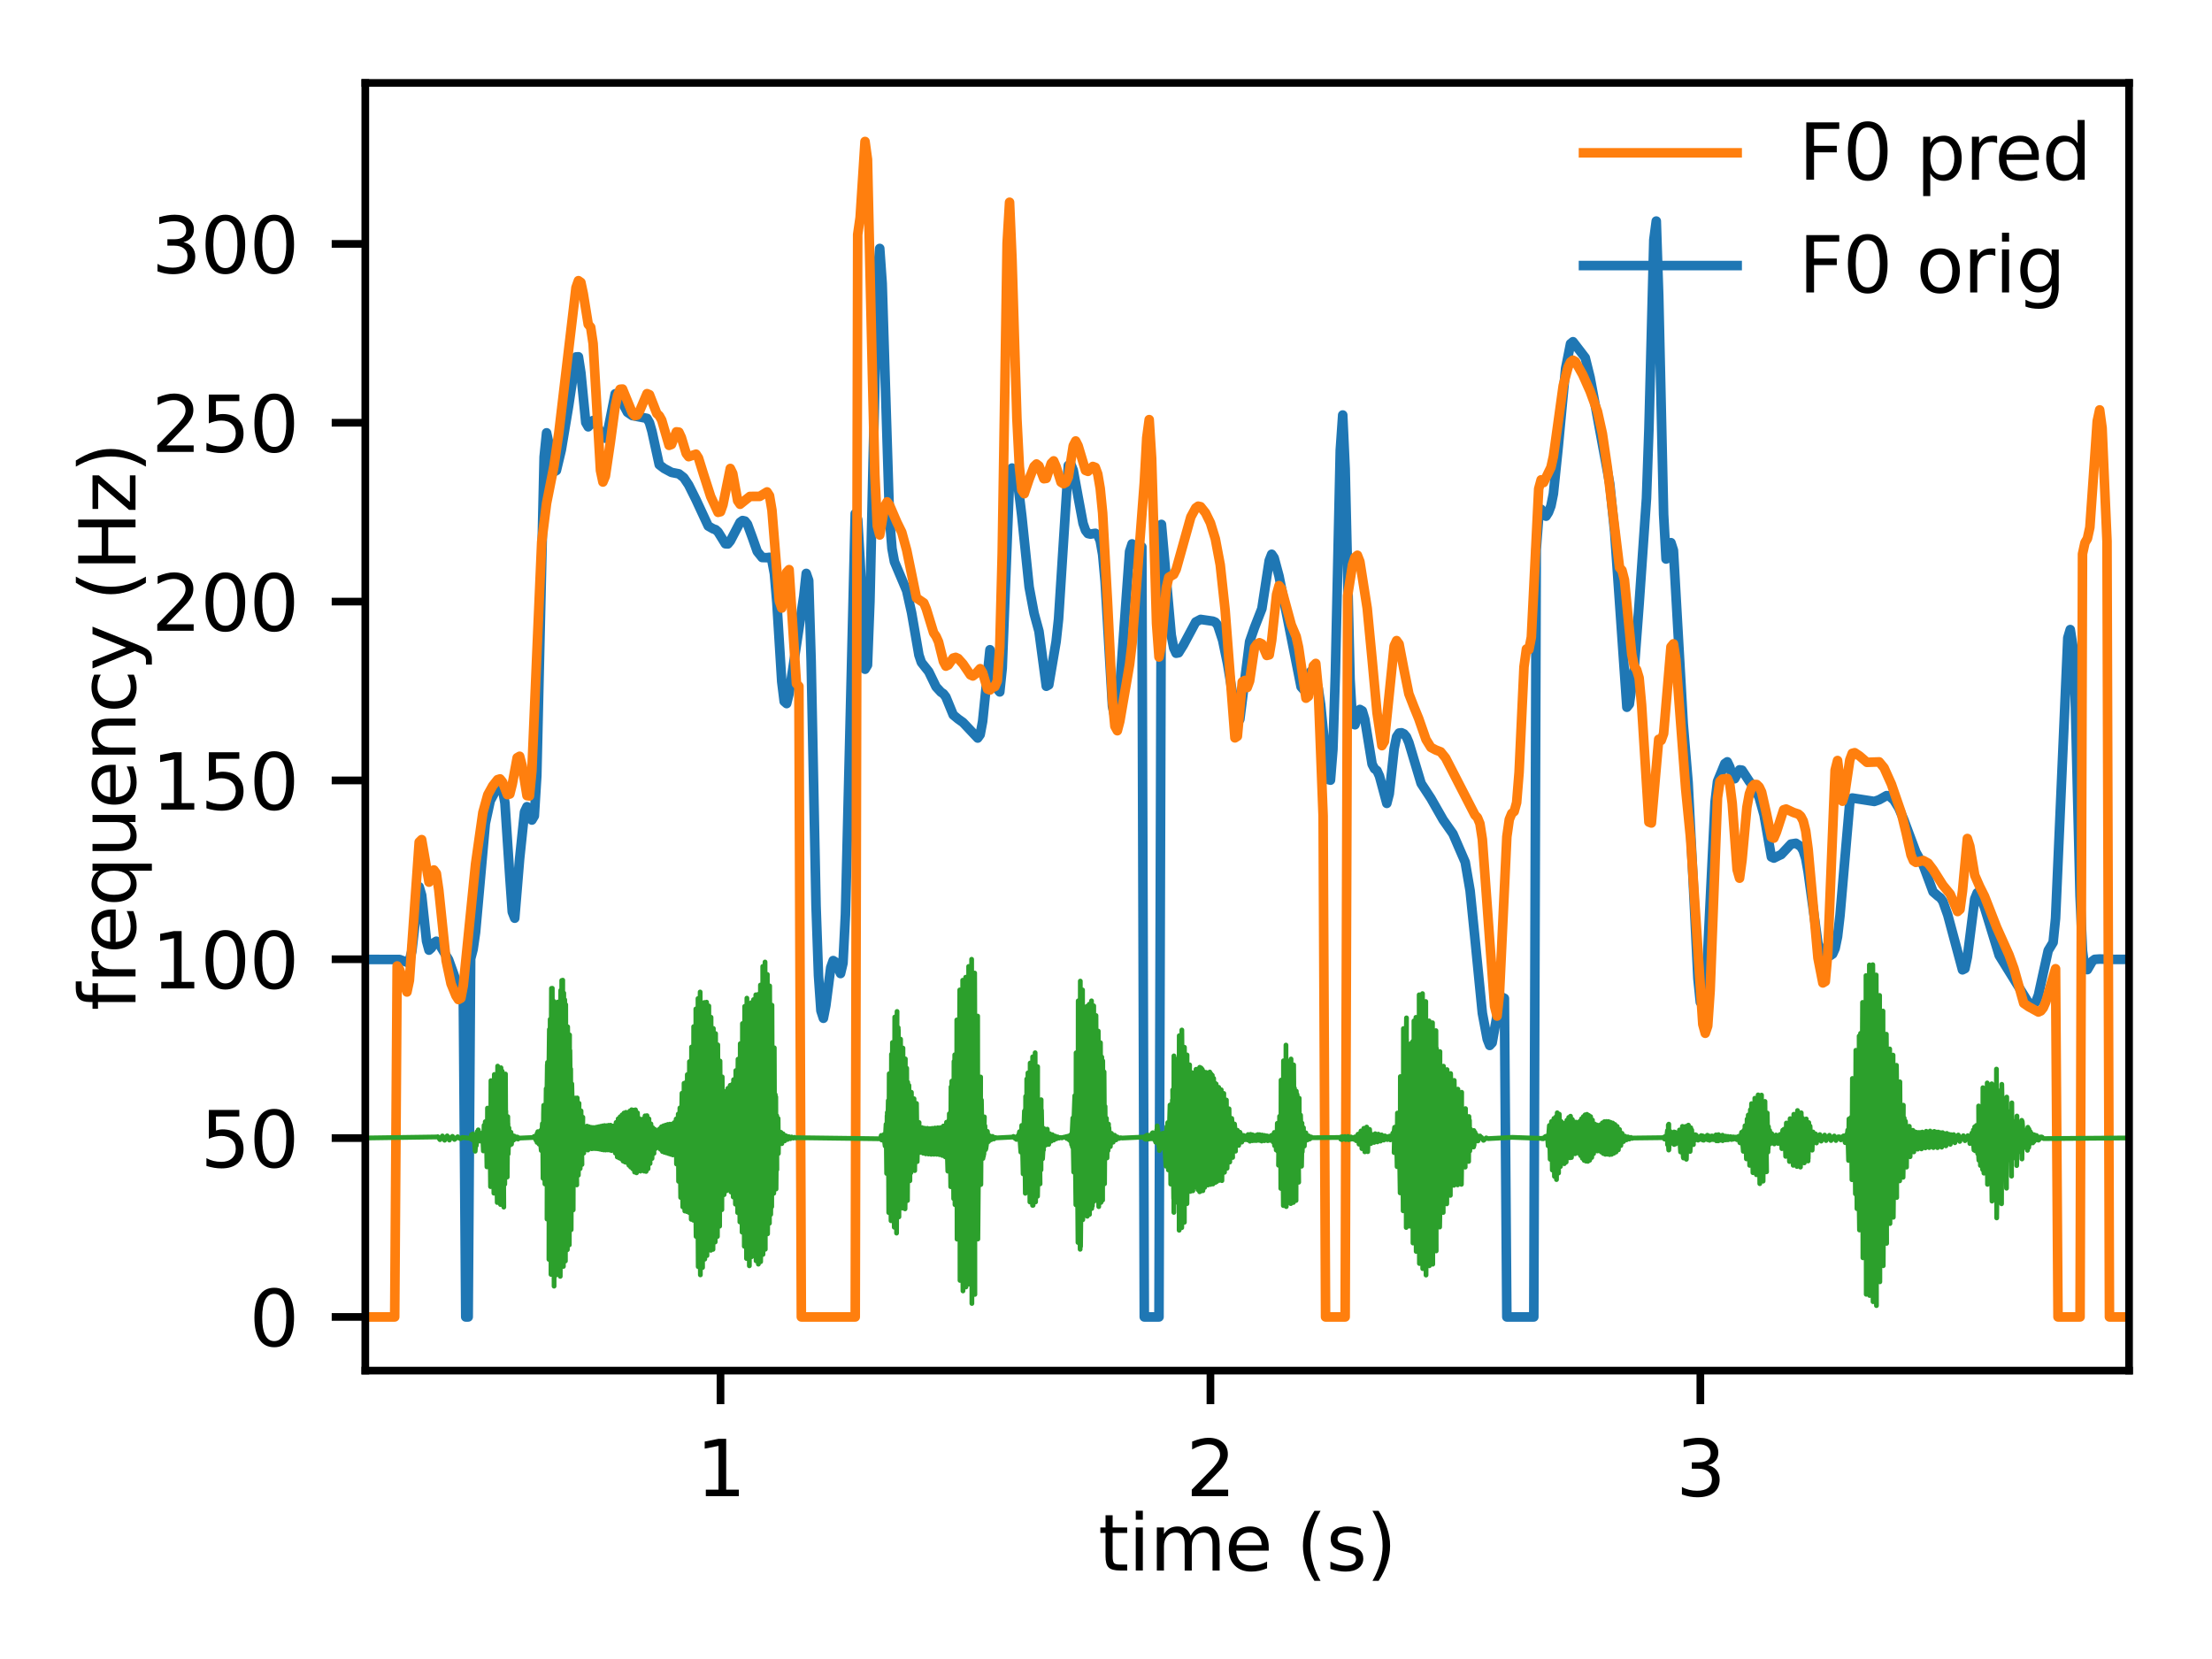 <?xml version="1.0" encoding="utf-8" standalone="no"?>
<!DOCTYPE svg PUBLIC "-//W3C//DTD SVG 1.1//EN"
  "http://www.w3.org/Graphics/SVG/1.1/DTD/svg11.dtd">
<svg xmlns:xlink="http://www.w3.org/1999/xlink" width="230.4pt" height="172.8pt" viewBox="0 0 230.4 172.8" xmlns="http://www.w3.org/2000/svg" version="1.1">
 <defs>
  <style type="text/css">*{stroke-linejoin: round; stroke-linecap: butt}</style>
 </defs>
 <g id="figure_1">
  <g id="patch_1">
   <path d="M 0 172.8 
L 230.4 172.8 
L 230.4 0 
L 0 0 
z
" style="fill: #ffffff"/>
  </g>
  <g id="axes_1">
   <g id="patch_2">
    <path d="M 38.05 142.76 
L 221.76 142.76 
L 221.76 8.64 
L 38.05 8.64 
z
" style="fill: #ffffff"/>
   </g>
   <g id="matplotlib.axis_1">
    <g id="xtick_1">
     <g id="line2d_1">
      <defs>
       <path id="md25cfa0cf5" d="M 0 0 
L 0 3.5 
" style="stroke: #000000; stroke-width: 0.8"/>
      </defs>
      <g>
       <use xlink:href="#md25cfa0cf5" x="75.047" y="142.76" style="stroke: #000000; stroke-width: 0.8"/>
      </g>
     </g>
     <g id="text_1">
      <!-- 1 -->
      <g transform="translate(72.502 155.839)scale(0.08 -0.08)">
       <defs>
        <path id="DejaVuSans-31" d="M 794 531 
L 1825 531 
L 1825 4091 
L 703 3866 
L 703 4441 
L 1819 4666 
L 2450 4666 
L 2450 531 
L 3481 531 
L 3481 0 
L 794 0 
L 794 531 
z
" transform="scale(0.016)"/>
       </defs>
       <use xlink:href="#DejaVuSans-31"/>
      </g>
     </g>
    </g>
    <g id="xtick_2">
     <g id="line2d_2">
      <g>
       <use xlink:href="#md25cfa0cf5" x="126.078" y="142.76" style="stroke: #000000; stroke-width: 0.8"/>
      </g>
     </g>
     <g id="text_2">
      <!-- 2 -->
      <g transform="translate(123.533 155.839)scale(0.08 -0.08)">
       <defs>
        <path id="DejaVuSans-32" d="M 1228 531 
L 3431 531 
L 3431 0 
L 469 0 
L 469 531 
Q 828 903 1448 1529 
Q 2069 2156 2228 2338 
Q 2531 2678 2651 2914 
Q 2772 3150 2772 3378 
Q 2772 3750 2511 3984 
Q 2250 4219 1831 4219 
Q 1534 4219 1204 4116 
Q 875 4013 500 3803 
L 500 4441 
Q 881 4594 1212 4672 
Q 1544 4750 1819 4750 
Q 2544 4750 2975 4387 
Q 3406 4025 3406 3419 
Q 3406 3131 3298 2873 
Q 3191 2616 2906 2266 
Q 2828 2175 2409 1742 
Q 1991 1309 1228 531 
z
" transform="scale(0.016)"/>
       </defs>
       <use xlink:href="#DejaVuSans-32"/>
      </g>
     </g>
    </g>
    <g id="xtick_3">
     <g id="line2d_3">
      <g>
       <use xlink:href="#md25cfa0cf5" x="177.108" y="142.76" style="stroke: #000000; stroke-width: 0.8"/>
      </g>
     </g>
     <g id="text_3">
      <!-- 3 -->
      <g transform="translate(174.563 155.839)scale(0.08 -0.08)">
       <defs>
        <path id="DejaVuSans-33" d="M 2597 2516 
Q 3050 2419 3304 2112 
Q 3559 1806 3559 1356 
Q 3559 666 3084 287 
Q 2609 -91 1734 -91 
Q 1441 -91 1130 -33 
Q 819 25 488 141 
L 488 750 
Q 750 597 1062 519 
Q 1375 441 1716 441 
Q 2309 441 2620 675 
Q 2931 909 2931 1356 
Q 2931 1769 2642 2001 
Q 2353 2234 1838 2234 
L 1294 2234 
L 1294 2753 
L 1863 2753 
Q 2328 2753 2575 2939 
Q 2822 3125 2822 3475 
Q 2822 3834 2567 4026 
Q 2313 4219 1838 4219 
Q 1578 4219 1281 4162 
Q 984 4106 628 3988 
L 628 4550 
Q 988 4650 1302 4700 
Q 1616 4750 1894 4750 
Q 2613 4750 3031 4423 
Q 3450 4097 3450 3541 
Q 3450 3153 3228 2886 
Q 3006 2619 2597 2516 
z
" transform="scale(0.016)"/>
       </defs>
       <use xlink:href="#DejaVuSans-33"/>
      </g>
     </g>
    </g>
    <g id="text_4">
     <!-- time (s) -->
     <g transform="translate(114.392 163.581)scale(0.08 -0.08)">
      <defs>
       <path id="DejaVuSans-74" d="M 1172 4494 
L 1172 3500 
L 2356 3500 
L 2356 3053 
L 1172 3053 
L 1172 1153 
Q 1172 725 1289 603 
Q 1406 481 1766 481 
L 2356 481 
L 2356 0 
L 1766 0 
Q 1100 0 847 248 
Q 594 497 594 1153 
L 594 3053 
L 172 3053 
L 172 3500 
L 594 3500 
L 594 4494 
L 1172 4494 
z
" transform="scale(0.016)"/>
       <path id="DejaVuSans-69" d="M 603 3500 
L 1178 3500 
L 1178 0 
L 603 0 
L 603 3500 
z
M 603 4863 
L 1178 4863 
L 1178 4134 
L 603 4134 
L 603 4863 
z
" transform="scale(0.016)"/>
       <path id="DejaVuSans-6d" d="M 3328 2828 
Q 3544 3216 3844 3400 
Q 4144 3584 4550 3584 
Q 5097 3584 5394 3201 
Q 5691 2819 5691 2113 
L 5691 0 
L 5113 0 
L 5113 2094 
Q 5113 2597 4934 2840 
Q 4756 3084 4391 3084 
Q 3944 3084 3684 2787 
Q 3425 2491 3425 1978 
L 3425 0 
L 2847 0 
L 2847 2094 
Q 2847 2600 2669 2842 
Q 2491 3084 2119 3084 
Q 1678 3084 1418 2786 
Q 1159 2488 1159 1978 
L 1159 0 
L 581 0 
L 581 3500 
L 1159 3500 
L 1159 2956 
Q 1356 3278 1631 3431 
Q 1906 3584 2284 3584 
Q 2666 3584 2933 3390 
Q 3200 3197 3328 2828 
z
" transform="scale(0.016)"/>
       <path id="DejaVuSans-65" d="M 3597 1894 
L 3597 1613 
L 953 1613 
Q 991 1019 1311 708 
Q 1631 397 2203 397 
Q 2534 397 2845 478 
Q 3156 559 3463 722 
L 3463 178 
Q 3153 47 2828 -22 
Q 2503 -91 2169 -91 
Q 1331 -91 842 396 
Q 353 884 353 1716 
Q 353 2575 817 3079 
Q 1281 3584 2069 3584 
Q 2775 3584 3186 3129 
Q 3597 2675 3597 1894 
z
M 3022 2063 
Q 3016 2534 2758 2815 
Q 2500 3097 2075 3097 
Q 1594 3097 1305 2825 
Q 1016 2553 972 2059 
L 3022 2063 
z
" transform="scale(0.016)"/>
       <path id="DejaVuSans-20" transform="scale(0.016)"/>
       <path id="DejaVuSans-28" d="M 1984 4856 
Q 1566 4138 1362 3434 
Q 1159 2731 1159 2009 
Q 1159 1288 1364 580 
Q 1569 -128 1984 -844 
L 1484 -844 
Q 1016 -109 783 600 
Q 550 1309 550 2009 
Q 550 2706 781 3412 
Q 1013 4119 1484 4856 
L 1984 4856 
z
" transform="scale(0.016)"/>
       <path id="DejaVuSans-73" d="M 2834 3397 
L 2834 2853 
Q 2591 2978 2328 3040 
Q 2066 3103 1784 3103 
Q 1356 3103 1142 2972 
Q 928 2841 928 2578 
Q 928 2378 1081 2264 
Q 1234 2150 1697 2047 
L 1894 2003 
Q 2506 1872 2764 1633 
Q 3022 1394 3022 966 
Q 3022 478 2636 193 
Q 2250 -91 1575 -91 
Q 1294 -91 989 -36 
Q 684 19 347 128 
L 347 722 
Q 666 556 975 473 
Q 1284 391 1588 391 
Q 1994 391 2212 530 
Q 2431 669 2431 922 
Q 2431 1156 2273 1281 
Q 2116 1406 1581 1522 
L 1381 1569 
Q 847 1681 609 1914 
Q 372 2147 372 2553 
Q 372 3047 722 3315 
Q 1072 3584 1716 3584 
Q 2034 3584 2315 3537 
Q 2597 3491 2834 3397 
z
" transform="scale(0.016)"/>
       <path id="DejaVuSans-29" d="M 513 4856 
L 1013 4856 
Q 1481 4119 1714 3412 
Q 1947 2706 1947 2009 
Q 1947 1309 1714 600 
Q 1481 -109 1013 -844 
L 513 -844 
Q 928 -128 1133 580 
Q 1338 1288 1338 2009 
Q 1338 2731 1133 3434 
Q 928 4138 513 4856 
z
" transform="scale(0.016)"/>
      </defs>
      <use xlink:href="#DejaVuSans-74"/>
      <use xlink:href="#DejaVuSans-69" x="39.209"/>
      <use xlink:href="#DejaVuSans-6d" x="66.992"/>
      <use xlink:href="#DejaVuSans-65" x="164.404"/>
      <use xlink:href="#DejaVuSans-20" x="225.928"/>
      <use xlink:href="#DejaVuSans-28" x="257.715"/>
      <use xlink:href="#DejaVuSans-73" x="296.729"/>
      <use xlink:href="#DejaVuSans-29" x="348.828"/>
     </g>
    </g>
   </g>
   <g id="matplotlib.axis_2">
    <g id="ytick_1">
     <g id="line2d_4">
      <defs>
       <path id="m4f5b8440cf" d="M 0 0 
L -3.5 0 
" style="stroke: #000000; stroke-width: 0.8"/>
      </defs>
      <g>
       <use xlink:href="#m4f5b8440cf" x="38.05" y="137.172" style="stroke: #000000; stroke-width: 0.8"/>
      </g>
     </g>
     <g id="text_5">
      <!-- 0 -->
      <g transform="translate(25.96 140.211)scale(0.08 -0.08)">
       <defs>
        <path id="DejaVuSans-30" d="M 2034 4250 
Q 1547 4250 1301 3770 
Q 1056 3291 1056 2328 
Q 1056 1369 1301 889 
Q 1547 409 2034 409 
Q 2525 409 2770 889 
Q 3016 1369 3016 2328 
Q 3016 3291 2770 3770 
Q 2525 4250 2034 4250 
z
M 2034 4750 
Q 2819 4750 3233 4129 
Q 3647 3509 3647 2328 
Q 3647 1150 3233 529 
Q 2819 -91 2034 -91 
Q 1250 -91 836 529 
Q 422 1150 422 2328 
Q 422 3509 836 4129 
Q 1250 4750 2034 4750 
z
" transform="scale(0.016)"/>
       </defs>
       <use xlink:href="#DejaVuSans-30"/>
      </g>
     </g>
    </g>
    <g id="ytick_2">
     <g id="line2d_5">
      <g>
       <use xlink:href="#m4f5b8440cf" x="38.05" y="118.544" style="stroke: #000000; stroke-width: 0.8"/>
      </g>
     </g>
     <g id="text_6">
      <!-- 50 -->
      <g transform="translate(20.87 121.583)scale(0.08 -0.08)">
       <defs>
        <path id="DejaVuSans-35" d="M 691 4666 
L 3169 4666 
L 3169 4134 
L 1269 4134 
L 1269 2991 
Q 1406 3038 1543 3061 
Q 1681 3084 1819 3084 
Q 2600 3084 3056 2656 
Q 3513 2228 3513 1497 
Q 3513 744 3044 326 
Q 2575 -91 1722 -91 
Q 1428 -91 1123 -41 
Q 819 9 494 109 
L 494 744 
Q 775 591 1075 516 
Q 1375 441 1709 441 
Q 2250 441 2565 725 
Q 2881 1009 2881 1497 
Q 2881 1984 2565 2268 
Q 2250 2553 1709 2553 
Q 1456 2553 1204 2497 
Q 953 2441 691 2322 
L 691 4666 
z
" transform="scale(0.016)"/>
       </defs>
       <use xlink:href="#DejaVuSans-35"/>
       <use xlink:href="#DejaVuSans-30" x="63.623"/>
      </g>
     </g>
    </g>
    <g id="ytick_3">
     <g id="line2d_6">
      <g>
       <use xlink:href="#m4f5b8440cf" x="38.05" y="99.916" style="stroke: #000000; stroke-width: 0.8"/>
      </g>
     </g>
     <g id="text_7">
      <!-- 100 -->
      <g transform="translate(15.78 102.955)scale(0.08 -0.08)">
       <use xlink:href="#DejaVuSans-31"/>
       <use xlink:href="#DejaVuSans-30" x="63.623"/>
       <use xlink:href="#DejaVuSans-30" x="127.246"/>
      </g>
     </g>
    </g>
    <g id="ytick_4">
     <g id="line2d_7">
      <g>
       <use xlink:href="#m4f5b8440cf" x="38.05" y="81.288" style="stroke: #000000; stroke-width: 0.8"/>
      </g>
     </g>
     <g id="text_8">
      <!-- 150 -->
      <g transform="translate(15.78 84.328)scale(0.08 -0.08)">
       <use xlink:href="#DejaVuSans-31"/>
       <use xlink:href="#DejaVuSans-35" x="63.623"/>
       <use xlink:href="#DejaVuSans-30" x="127.246"/>
      </g>
     </g>
    </g>
    <g id="ytick_5">
     <g id="line2d_8">
      <g>
       <use xlink:href="#m4f5b8440cf" x="38.05" y="62.661" style="stroke: #000000; stroke-width: 0.8"/>
      </g>
     </g>
     <g id="text_9">
      <!-- 200 -->
      <g transform="translate(15.78 65.7)scale(0.08 -0.08)">
       <use xlink:href="#DejaVuSans-32"/>
       <use xlink:href="#DejaVuSans-30" x="63.623"/>
       <use xlink:href="#DejaVuSans-30" x="127.246"/>
      </g>
     </g>
    </g>
    <g id="ytick_6">
     <g id="line2d_9">
      <g>
       <use xlink:href="#m4f5b8440cf" x="38.05" y="44.033" style="stroke: #000000; stroke-width: 0.8"/>
      </g>
     </g>
     <g id="text_10">
      <!-- 250 -->
      <g transform="translate(15.78 47.072)scale(0.08 -0.08)">
       <use xlink:href="#DejaVuSans-32"/>
       <use xlink:href="#DejaVuSans-35" x="63.623"/>
       <use xlink:href="#DejaVuSans-30" x="127.246"/>
      </g>
     </g>
    </g>
    <g id="ytick_7">
     <g id="line2d_10">
      <g>
       <use xlink:href="#m4f5b8440cf" x="38.05" y="25.405" style="stroke: #000000; stroke-width: 0.8"/>
      </g>
     </g>
     <g id="text_11">
      <!-- 300 -->
      <g transform="translate(15.78 28.444)scale(0.08 -0.08)">
       <use xlink:href="#DejaVuSans-33"/>
       <use xlink:href="#DejaVuSans-30" x="63.623"/>
       <use xlink:href="#DejaVuSans-30" x="127.246"/>
      </g>
     </g>
    </g>
    <g id="text_12">
     <!-- frequency (Hz) -->
     <g transform="translate(14.116 105.261)rotate(-90)scale(0.08 -0.08)">
      <defs>
       <path id="DejaVuSans-66" d="M 2375 4863 
L 2375 4384 
L 1825 4384 
Q 1516 4384 1395 4259 
Q 1275 4134 1275 3809 
L 1275 3500 
L 2222 3500 
L 2222 3053 
L 1275 3053 
L 1275 0 
L 697 0 
L 697 3053 
L 147 3053 
L 147 3500 
L 697 3500 
L 697 3744 
Q 697 4328 969 4595 
Q 1241 4863 1831 4863 
L 2375 4863 
z
" transform="scale(0.016)"/>
       <path id="DejaVuSans-72" d="M 2631 2963 
Q 2534 3019 2420 3045 
Q 2306 3072 2169 3072 
Q 1681 3072 1420 2755 
Q 1159 2438 1159 1844 
L 1159 0 
L 581 0 
L 581 3500 
L 1159 3500 
L 1159 2956 
Q 1341 3275 1631 3429 
Q 1922 3584 2338 3584 
Q 2397 3584 2469 3576 
Q 2541 3569 2628 3553 
L 2631 2963 
z
" transform="scale(0.016)"/>
       <path id="DejaVuSans-71" d="M 947 1747 
Q 947 1113 1208 752 
Q 1469 391 1925 391 
Q 2381 391 2643 752 
Q 2906 1113 2906 1747 
Q 2906 2381 2643 2742 
Q 2381 3103 1925 3103 
Q 1469 3103 1208 2742 
Q 947 2381 947 1747 
z
M 2906 525 
Q 2725 213 2448 61 
Q 2172 -91 1784 -91 
Q 1150 -91 751 415 
Q 353 922 353 1747 
Q 353 2572 751 3078 
Q 1150 3584 1784 3584 
Q 2172 3584 2448 3432 
Q 2725 3281 2906 2969 
L 2906 3500 
L 3481 3500 
L 3481 -1331 
L 2906 -1331 
L 2906 525 
z
" transform="scale(0.016)"/>
       <path id="DejaVuSans-75" d="M 544 1381 
L 544 3500 
L 1119 3500 
L 1119 1403 
Q 1119 906 1312 657 
Q 1506 409 1894 409 
Q 2359 409 2629 706 
Q 2900 1003 2900 1516 
L 2900 3500 
L 3475 3500 
L 3475 0 
L 2900 0 
L 2900 538 
Q 2691 219 2414 64 
Q 2138 -91 1772 -91 
Q 1169 -91 856 284 
Q 544 659 544 1381 
z
M 1991 3584 
L 1991 3584 
z
" transform="scale(0.016)"/>
       <path id="DejaVuSans-6e" d="M 3513 2113 
L 3513 0 
L 2938 0 
L 2938 2094 
Q 2938 2591 2744 2837 
Q 2550 3084 2163 3084 
Q 1697 3084 1428 2787 
Q 1159 2491 1159 1978 
L 1159 0 
L 581 0 
L 581 3500 
L 1159 3500 
L 1159 2956 
Q 1366 3272 1645 3428 
Q 1925 3584 2291 3584 
Q 2894 3584 3203 3211 
Q 3513 2838 3513 2113 
z
" transform="scale(0.016)"/>
       <path id="DejaVuSans-63" d="M 3122 3366 
L 3122 2828 
Q 2878 2963 2633 3030 
Q 2388 3097 2138 3097 
Q 1578 3097 1268 2742 
Q 959 2388 959 1747 
Q 959 1106 1268 751 
Q 1578 397 2138 397 
Q 2388 397 2633 464 
Q 2878 531 3122 666 
L 3122 134 
Q 2881 22 2623 -34 
Q 2366 -91 2075 -91 
Q 1284 -91 818 406 
Q 353 903 353 1747 
Q 353 2603 823 3093 
Q 1294 3584 2113 3584 
Q 2378 3584 2631 3529 
Q 2884 3475 3122 3366 
z
" transform="scale(0.016)"/>
       <path id="DejaVuSans-79" d="M 2059 -325 
Q 1816 -950 1584 -1140 
Q 1353 -1331 966 -1331 
L 506 -1331 
L 506 -850 
L 844 -850 
Q 1081 -850 1212 -737 
Q 1344 -625 1503 -206 
L 1606 56 
L 191 3500 
L 800 3500 
L 1894 763 
L 2988 3500 
L 3597 3500 
L 2059 -325 
z
" transform="scale(0.016)"/>
       <path id="DejaVuSans-48" d="M 628 4666 
L 1259 4666 
L 1259 2753 
L 3553 2753 
L 3553 4666 
L 4184 4666 
L 4184 0 
L 3553 0 
L 3553 2222 
L 1259 2222 
L 1259 0 
L 628 0 
L 628 4666 
z
" transform="scale(0.016)"/>
       <path id="DejaVuSans-7a" d="M 353 3500 
L 3084 3500 
L 3084 2975 
L 922 459 
L 3084 459 
L 3084 0 
L 275 0 
L 275 525 
L 2438 3041 
L 353 3041 
L 353 3500 
z
" transform="scale(0.016)"/>
      </defs>
      <use xlink:href="#DejaVuSans-66"/>
      <use xlink:href="#DejaVuSans-72" x="35.205"/>
      <use xlink:href="#DejaVuSans-65" x="74.068"/>
      <use xlink:href="#DejaVuSans-71" x="135.592"/>
      <use xlink:href="#DejaVuSans-75" x="199.068"/>
      <use xlink:href="#DejaVuSans-65" x="262.447"/>
      <use xlink:href="#DejaVuSans-6e" x="323.971"/>
      <use xlink:href="#DejaVuSans-63" x="387.35"/>
      <use xlink:href="#DejaVuSans-79" x="442.33"/>
      <use xlink:href="#DejaVuSans-20" x="501.51"/>
      <use xlink:href="#DejaVuSans-28" x="533.297"/>
      <use xlink:href="#DejaVuSans-48" x="572.311"/>
      <use xlink:href="#DejaVuSans-7a" x="647.506"/>
      <use xlink:href="#DejaVuSans-29" x="699.996"/>
     </g>
    </g>
   </g>
   <g id="line2d_11">
    <path d="M 24.017 137.172 
L 30.14 137.172 
L 30.395 99.959 
L 31.926 99.929 
L 41.622 99.94 
L 42.388 100.231 
L 42.643 100.024 
L 42.898 99.066 
L 43.663 92.37 
L 43.919 93.242 
L 44.429 98.027 
L 44.684 98.965 
L 44.939 98.732 
L 45.194 98.206 
L 45.449 98.04 
L 45.705 98.269 
L 46.725 99.961 
L 47.236 101.384 
L 48.001 103.7 
L 48.256 103.855 
L 48.511 137.172 
L 48.766 137.172 
L 49.022 99.863 
L 49.277 98.883 
L 49.532 97.129 
L 50.552 85.767 
L 51.063 83.408 
L 51.573 82.45 
L 52.083 81.872 
L 52.339 82.17 
L 52.594 83.645 
L 53.104 91.387 
L 53.359 94.985 
L 53.614 95.638 
L 54.125 89.435 
L 54.635 84.563 
L 54.89 84.026 
L 55.145 84.57 
L 55.4 85.416 
L 55.656 84.984 
L 55.911 80.802 
L 56.676 47.595 
L 56.931 45.082 
L 57.186 46.291 
L 57.442 48.165 
L 57.697 49.147 
L 57.952 49.008 
L 58.462 46.874 
L 59.228 42.288 
L 59.993 37.181 
L 60.248 37.163 
L 60.503 38.819 
L 61.014 44.012 
L 61.269 44.456 
L 61.779 43.797 
L 62.034 43.958 
L 62.8 45.605 
L 63.055 45.641 
L 63.31 44.883 
L 64.076 41.024 
L 64.331 40.948 
L 64.841 41.973 
L 65.351 42.938 
L 65.862 43.286 
L 67.393 43.577 
L 67.648 44.028 
L 67.903 44.907 
L 68.668 48.402 
L 69.179 48.794 
L 69.944 49.205 
L 70.71 49.355 
L 71.22 49.75 
L 71.73 50.512 
L 72.496 52.05 
L 73.771 54.792 
L 74.282 55.082 
L 74.537 55.169 
L 74.792 55.403 
L 75.557 56.638 
L 75.813 56.656 
L 76.068 56.35 
L 77.088 54.4 
L 77.344 54.218 
L 77.599 54.275 
L 77.854 54.601 
L 78.364 55.99 
L 78.874 57.437 
L 79.385 58.071 
L 79.895 58.084 
L 80.15 58.05 
L 80.405 58.391 
L 80.661 59.756 
L 80.916 62.76 
L 81.426 71 
L 81.681 73.061 
L 81.936 73.283 
L 82.191 72.251 
L 83.722 62.092 
L 83.978 59.726 
L 84.233 60.464 
L 84.488 68.861 
L 84.998 94.333 
L 85.253 101.599 
L 85.508 105.278 
L 85.764 106.061 
L 86.019 104.739 
L 86.529 100.778 
L 86.784 100.054 
L 87.039 100.218 
L 87.55 101.403 
L 87.805 100.319 
L 88.06 95.263 
L 89.081 53.498 
L 89.336 54.109 
L 89.591 58.469 
L 90.101 69.706 
L 90.356 69.278 
L 90.611 62.653 
L 91.377 28.932 
L 91.632 25.878 
L 91.887 29.518 
L 92.653 53.97 
L 92.908 57.129 
L 93.163 58.508 
L 93.673 59.716 
L 94.439 61.528 
L 94.949 63.817 
L 95.715 68.233 
L 95.97 68.991 
L 96.735 69.956 
L 97.501 71.537 
L 98.011 72.092 
L 98.266 72.259 
L 98.521 72.594 
L 99.287 74.462 
L 99.797 74.886 
L 100.307 75.248 
L 101.838 76.874 
L 102.093 76.515 
L 102.349 75.143 
L 103.114 67.677 
L 103.369 68.302 
L 103.879 71.762 
L 104.135 72.07 
L 104.39 69.598 
L 105.155 49.946 
L 105.41 48.754 
L 105.665 48.954 
L 105.921 49.547 
L 106.431 53.764 
L 107.196 61.151 
L 107.707 63.876 
L 108.217 65.751 
L 108.982 71.478 
L 109.238 71.338 
L 110.003 66.835 
L 110.258 64.48 
L 111.279 48.473 
L 111.534 48.344 
L 111.789 48.982 
L 112.299 51.775 
L 112.81 54.513 
L 113.065 55.244 
L 113.32 55.573 
L 113.575 55.632 
L 114.086 55.55 
L 114.341 55.713 
L 114.596 56.317 
L 114.851 57.756 
L 115.106 60.533 
L 115.872 73.559 
L 116.127 74.735 
L 116.382 73.924 
L 116.637 71.602 
L 117.658 57.438 
L 117.913 56.652 
L 118.423 58.932 
L 118.678 58.675 
L 118.933 56.964 
L 119.189 137.172 
L 120.719 137.172 
L 120.975 54.622 
L 121.995 66.147 
L 122.25 67.481 
L 122.506 68.041 
L 122.761 67.991 
L 123.271 67.17 
L 124.547 64.784 
L 125.057 64.517 
L 126.333 64.703 
L 126.588 64.811 
L 126.843 65.14 
L 127.353 66.692 
L 127.864 69.15 
L 128.884 75.342 
L 129.14 74.921 
L 130.16 66.827 
L 130.67 65.358 
L 131.436 63.397 
L 132.201 58.392 
L 132.457 57.732 
L 132.712 58.103 
L 133.222 60.005 
L 135.518 71.532 
L 135.774 71.821 
L 136.029 71.292 
L 136.284 70.401 
L 136.539 69.941 
L 136.794 70.157 
L 137.049 70.721 
L 137.304 71.692 
L 137.56 73.403 
L 138.325 81.188 
L 138.58 81.26 
L 138.835 78.078 
L 139.09 70.13 
L 139.601 46.9 
L 139.856 43.228 
L 140.111 48.804 
L 140.621 70.733 
L 140.877 75.376 
L 141.132 75.49 
L 141.642 73.897 
L 141.897 74.044 
L 142.152 74.905 
L 142.918 79.599 
L 143.173 80.078 
L 143.428 80.268 
L 143.683 80.835 
L 144.449 83.679 
L 144.704 82.689 
L 145.214 77.978 
L 145.469 76.737 
L 145.724 76.355 
L 145.98 76.324 
L 146.235 76.442 
L 146.49 76.746 
L 146.745 77.344 
L 148.021 81.595 
L 149.041 83.156 
L 150.317 85.393 
L 151.338 86.849 
L 152.614 89.797 
L 153.124 92.769 
L 153.634 97.8 
L 154.4 105.528 
L 154.91 108.243 
L 155.165 108.892 
L 155.42 108.617 
L 156.186 104.361 
L 156.441 103.857 
L 156.696 103.985 
L 156.951 137.172 
L 159.758 137.172 
L 160.013 57.235 
L 160.268 53.847 
L 160.523 53.047 
L 160.778 53.567 
L 161.034 53.765 
L 161.289 53.365 
L 161.544 52.694 
L 161.799 51.437 
L 162.309 46.493 
L 163.075 38.378 
L 163.585 35.803 
L 163.84 35.594 
L 165.116 37.261 
L 165.626 39.325 
L 167.668 50.386 
L 168.178 55.394 
L 169.454 73.665 
L 169.709 73.344 
L 170.219 69.683 
L 170.729 62.932 
L 171.495 51.915 
L 171.75 44.701 
L 172.26 24.982 
L 172.516 23.027 
L 172.771 30.802 
L 173.281 53.581 
L 173.536 58.225 
L 173.791 58.104 
L 174.046 56.526 
L 174.302 57.321 
L 175.322 75.364 
L 175.833 81.516 
L 176.343 91.435 
L 176.853 101.916 
L 177.108 104.393 
L 177.363 104.589 
L 177.619 102.762 
L 177.874 99.228 
L 178.639 83.544 
L 178.894 81.393 
L 179.66 79.53 
L 179.915 79.352 
L 180.17 79.889 
L 180.425 80.775 
L 180.68 81.111 
L 181.191 80.185 
L 181.446 80.22 
L 182.211 81.39 
L 182.722 82.035 
L 183.232 83.058 
L 183.742 84.882 
L 184.508 89.26 
L 184.763 89.378 
L 185.273 89.124 
L 185.528 89.009 
L 186.549 87.917 
L 187.059 87.835 
L 187.57 88.176 
L 187.825 88.604 
L 188.08 89.413 
L 188.335 90.836 
L 189.356 98.274 
L 189.611 98.837 
L 190.121 99.317 
L 190.631 99.536 
L 190.887 99.364 
L 191.142 98.791 
L 191.397 97.563 
L 191.652 95.362 
L 192.673 83.564 
L 192.928 83.12 
L 195.224 83.477 
L 195.734 83.303 
L 196.5 82.873 
L 196.755 82.889 
L 197.265 83.335 
L 197.776 84.157 
L 198.286 85.35 
L 199.562 88.771 
L 200.327 90.137 
L 201.348 92.891 
L 201.858 93.332 
L 202.113 93.52 
L 202.368 93.877 
L 202.879 95.311 
L 204.41 101.017 
L 204.665 100.889 
L 204.92 99.686 
L 205.685 93.633 
L 205.941 93.001 
L 206.196 93.204 
L 206.706 94.529 
L 208.237 99.517 
L 211.299 104.459 
L 211.554 104.66 
L 211.809 104.64 
L 212.064 104.326 
L 212.319 103.654 
L 212.83 101.314 
L 213.34 99.005 
L 213.85 98.163 
L 214.105 95.648 
L 215.381 66.437 
L 215.636 65.577 
L 215.891 67.207 
L 216.147 72.64 
L 216.657 93.293 
L 216.912 99.041 
L 217.167 100.962 
L 217.422 100.994 
L 217.933 100.116 
L 218.188 99.926 
L 218.698 99.891 
L 220.229 99.932 
L 223.801 99.913 
L 224.056 137.172 
L 231.4 137.172 
L 231.4 137.172 
" clip-path="url(#p0630a5b3a1)" style="fill: none; stroke: #1f77b4; stroke-linecap: square"/>
   </g>
   <g id="line2d_12">
    <path d="M 24.017 137.172 
L 41.112 137.172 
L 41.367 100.616 
L 41.622 100.989 
L 42.388 103.325 
L 42.643 102.116 
L 43.663 87.707 
L 43.919 87.454 
L 44.684 91.883 
L 45.194 90.616 
L 45.449 90.972 
L 45.705 92.706 
L 46.47 100.061 
L 46.98 102.463 
L 47.491 103.719 
L 47.746 104.111 
L 48.001 103.972 
L 48.256 102.645 
L 49.532 89.998 
L 50.297 84.625 
L 50.808 82.781 
L 51.318 81.855 
L 51.828 81.207 
L 52.083 81.131 
L 52.339 81.446 
L 52.849 82.766 
L 53.104 82.704 
L 53.359 81.676 
L 53.869 78.923 
L 54.125 78.772 
L 54.38 79.747 
L 54.89 82.871 
L 55.145 82.903 
L 55.4 80.302 
L 55.911 68.22 
L 56.421 56.456 
L 56.931 52.422 
L 57.697 48.571 
L 58.207 45.068 
L 59.993 29.963 
L 60.248 29.235 
L 60.503 29.412 
L 60.759 30.616 
L 61.269 33.782 
L 61.524 34.085 
L 61.779 35.794 
L 62.545 49.01 
L 62.8 50.207 
L 63.055 49.593 
L 63.565 46.133 
L 64.076 42.352 
L 64.331 41.184 
L 64.586 40.547 
L 64.841 40.523 
L 65.351 41.768 
L 65.862 43.014 
L 66.117 43.301 
L 66.372 43.228 
L 66.627 42.799 
L 67.393 41.003 
L 67.648 41.109 
L 68.413 43.069 
L 68.668 43.305 
L 68.923 43.761 
L 69.689 46.387 
L 69.944 46.294 
L 70.454 44.979 
L 70.71 45.01 
L 70.965 45.554 
L 71.475 47.237 
L 71.73 47.565 
L 72.496 47.305 
L 72.751 47.698 
L 73.261 49.341 
L 74.027 51.722 
L 74.792 53.364 
L 75.047 53.301 
L 75.302 52.582 
L 76.068 48.795 
L 76.323 49.315 
L 76.833 52.156 
L 77.088 52.523 
L 78.109 51.708 
L 79.13 51.705 
L 79.895 51.237 
L 80.15 51.633 
L 80.405 53.142 
L 81.171 62.596 
L 81.426 63.334 
L 81.681 61.969 
L 81.936 59.609 
L 82.191 59.332 
L 82.957 71.207 
L 83.212 71.479 
L 83.467 137.172 
L 89.081 137.172 
L 89.336 24.434 
L 89.591 22.652 
L 90.101 14.737 
L 90.356 16.61 
L 90.867 39.011 
L 91.122 49.391 
L 91.377 54.755 
L 91.632 55.723 
L 92.142 52.736 
L 92.398 52.274 
L 92.653 52.619 
L 93.418 54.398 
L 93.928 55.438 
L 94.439 57.297 
L 95.459 62.281 
L 96.225 62.802 
L 96.48 63.415 
L 97.245 65.914 
L 97.501 66.284 
L 97.756 66.85 
L 98.266 68.9 
L 98.521 69.383 
L 98.776 69.261 
L 99.287 68.544 
L 99.542 68.472 
L 99.797 68.587 
L 100.307 69.157 
L 101.073 70.29 
L 101.328 70.408 
L 101.583 70.219 
L 102.093 69.649 
L 102.349 70.06 
L 102.859 71.77 
L 103.114 71.867 
L 103.369 71.602 
L 103.624 71.515 
L 103.879 70.921 
L 104.135 67.365 
L 104.39 57.617 
L 104.9 25.331 
L 105.155 21.067 
L 105.41 26.983 
L 105.921 43.623 
L 106.176 48.611 
L 106.431 51.043 
L 106.686 51.424 
L 107.196 49.901 
L 107.707 48.579 
L 107.962 48.331 
L 108.217 48.533 
L 108.727 49.862 
L 108.982 49.827 
L 109.493 48.266 
L 109.748 48.005 
L 110.003 48.598 
L 110.513 50.225 
L 110.769 50.386 
L 111.024 50.247 
L 111.279 49.687 
L 111.789 46.429 
L 112.044 45.932 
L 112.299 46.44 
L 113.065 48.997 
L 113.32 49.095 
L 113.83 48.585 
L 114.086 48.682 
L 114.341 49.373 
L 114.596 50.871 
L 114.851 53.442 
L 115.361 62.717 
L 115.872 72.974 
L 116.127 75.648 
L 116.382 76.109 
L 116.637 75.137 
L 117.658 69.202 
L 117.913 67.054 
L 119.189 50.255 
L 119.444 45.603 
L 119.699 43.708 
L 119.954 47.728 
L 120.464 64.961 
L 120.719 68.434 
L 120.975 67.171 
L 121.485 61.218 
L 121.74 60.131 
L 122.25 59.834 
L 122.506 59.317 
L 124.036 53.848 
L 124.547 52.907 
L 124.802 52.724 
L 125.057 52.779 
L 125.567 53.421 
L 126.078 54.465 
L 126.588 56.129 
L 127.098 58.831 
L 127.609 63.551 
L 128.629 76.856 
L 128.884 76.69 
L 129.395 71.025 
L 129.65 70.879 
L 129.905 71.616 
L 130.16 70.93 
L 130.67 67.444 
L 130.926 67.084 
L 131.181 66.947 
L 131.436 67.064 
L 131.946 68.271 
L 132.201 68.211 
L 132.457 66.701 
L 132.967 61.914 
L 133.222 60.998 
L 133.477 61.319 
L 134.498 65.083 
L 135.008 66.294 
L 135.263 67.438 
L 136.029 72.723 
L 136.284 72.53 
L 136.794 69.36 
L 137.049 69.102 
L 137.304 71.718 
L 137.815 84.99 
L 138.07 137.172 
L 140.111 137.172 
L 140.366 62.059 
L 140.877 58.826 
L 141.132 58.053 
L 141.387 57.835 
L 141.642 58.493 
L 142.407 63.359 
L 142.918 68.69 
L 143.428 74.23 
L 143.938 77.666 
L 144.194 77.234 
L 145.214 67.273 
L 145.469 66.725 
L 145.724 67.074 
L 146.235 69.738 
L 146.745 72.266 
L 147.255 73.582 
L 147.766 74.832 
L 148.531 77.024 
L 149.041 77.848 
L 149.552 78.116 
L 150.062 78.313 
L 150.572 78.947 
L 153.634 84.898 
L 153.889 85.159 
L 154.145 85.781 
L 154.4 87.422 
L 155.165 97.948 
L 155.675 104.821 
L 155.931 105.831 
L 156.186 103.488 
L 156.951 87.152 
L 157.206 85.359 
L 157.462 84.729 
L 157.717 84.521 
L 157.972 83.596 
L 158.227 80.446 
L 158.737 69.462 
L 158.992 67.602 
L 159.248 67.662 
L 159.503 66.368 
L 160.268 50.919 
L 160.523 49.979 
L 160.778 50.263 
L 161.544 48.682 
L 161.799 47.539 
L 162.82 40.175 
L 163.33 38.232 
L 163.585 37.713 
L 163.84 37.515 
L 164.095 37.666 
L 164.861 39.04 
L 165.626 40.756 
L 166.392 42.856 
L 166.902 45.159 
L 167.412 48.638 
L 168.688 59.117 
L 168.943 59.402 
L 169.199 60.392 
L 169.964 68.173 
L 170.219 69.378 
L 170.474 69.768 
L 170.729 70.607 
L 170.985 73.405 
L 171.75 85.629 
L 172.005 85.724 
L 172.771 77.004 
L 173.026 77.122 
L 173.281 76.41 
L 174.046 67.377 
L 174.302 67.06 
L 174.557 68.7 
L 175.577 82.164 
L 176.088 87.332 
L 177.363 106.695 
L 177.619 107.623 
L 177.874 106.872 
L 178.129 103.149 
L 178.894 83.083 
L 179.149 81.382 
L 179.405 81.147 
L 179.915 81.089 
L 180.17 81.662 
L 180.425 83.667 
L 180.936 90.585 
L 181.191 91.472 
L 181.446 89.601 
L 181.956 84.087 
L 182.211 82.685 
L 182.466 81.982 
L 182.722 81.707 
L 182.977 81.714 
L 183.232 81.96 
L 183.487 82.5 
L 183.997 84.759 
L 184.508 87.2 
L 184.763 87.297 
L 185.018 86.703 
L 185.783 84.347 
L 186.039 84.269 
L 186.804 84.627 
L 187.314 84.794 
L 187.57 85.022 
L 187.825 85.517 
L 188.08 86.545 
L 188.335 88.461 
L 189.356 99.783 
L 189.866 102.381 
L 190.121 102.234 
L 190.376 99.345 
L 191.142 80.227 
L 191.397 79.215 
L 191.907 83.452 
L 192.162 82.616 
L 192.673 79.153 
L 192.928 78.469 
L 193.183 78.401 
L 193.693 78.743 
L 194.459 79.403 
L 195.734 79.358 
L 196.245 79.978 
L 197.01 81.687 
L 198.031 84.656 
L 198.541 86.751 
L 199.051 89.06 
L 199.307 89.659 
L 199.562 89.824 
L 200.327 89.627 
L 200.837 89.911 
L 201.348 90.586 
L 202.368 92.199 
L 203.134 93.135 
L 203.899 94.944 
L 204.154 94.72 
L 204.41 92.825 
L 204.92 87.338 
L 205.175 88.134 
L 205.685 91.16 
L 206.196 92.333 
L 206.706 93.351 
L 207.982 96.618 
L 209.258 99.46 
L 209.768 100.87 
L 210.788 104.497 
L 211.299 104.853 
L 212.319 105.411 
L 212.575 105.293 
L 212.83 104.968 
L 213.085 104.373 
L 214.105 100.903 
L 214.361 137.172 
L 216.657 137.172 
L 216.912 57.702 
L 217.167 56.528 
L 217.422 56.098 
L 217.678 54.928 
L 218.188 47.622 
L 218.443 43.877 
L 218.698 42.695 
L 218.953 44.575 
L 219.464 56.37 
L 219.719 137.172 
L 231.4 137.172 
L 231.4 137.172 
" clip-path="url(#p0630a5b3a1)" style="fill: none; stroke: #ff7f0e; stroke-linecap: square"/>
   </g>
   <g id="line2d_13">
    <path d="M 38.047 118.532 
L 45.544 118.423 
L 45.595 118.395 
L 45.654 118.458 
L 45.825 118.708 
L 45.883 118.61 
L 46.08 118.317 
L 46.09 118.329 
L 46.312 118.767 
L 46.386 118.579 
L 46.58 118.309 
L 46.636 118.399 
L 46.809 118.751 
L 46.886 118.579 
L 47.126 118.36 
L 47.149 118.38 
L 47.338 118.685 
L 47.427 118.606 
L 47.677 118.399 
L 47.687 118.411 
L 47.774 118.52 
L 47.955 118.599 
L 48.169 118.474 
L 49.014 118.571 
L 49.029 118.618 
L 49.093 118.286 
L 49.108 118.196 
L 49.164 118.696 
L 49.172 118.688 
L 49.187 118.712 
L 49.218 118.341 
L 49.244 118.11 
L 49.333 118.216 
L 49.343 118.2 
L 49.394 118.497 
L 49.496 119.912 
L 49.557 118.997 
L 49.693 117.876 
L 49.608 119.329 
L 49.744 118.306 
L 49.769 118.2 
L 49.815 117.684 
L 49.874 118.227 
L 49.958 118.841 
L 50.006 118.352 
L 50.024 118.286 
L 50.075 118.778 
L 50.091 118.86 
L 50.144 118.223 
L 50.147 118.212 
L 50.17 118.56 
L 50.175 118.556 
L 50.183 118.739 
L 50.259 117.985 
L 50.267 118.079 
L 50.272 118.024 
L 50.292 118.56 
L 50.346 119.88 
L 50.389 118.216 
L 50.42 117.207 
L 50.476 119.318 
L 50.486 119.169 
L 50.545 116.832 
L 50.667 118.134 
L 50.718 121.541 
L 50.762 117.958 
L 50.777 115.418 
L 50.848 121.068 
L 50.859 120.912 
L 50.905 115.648 
L 51.037 118.356 
L 51.093 123.6 
L 51.132 114.093 
L 51.137 112.557 
L 51.208 122.803 
L 51.236 116.348 
L 51.244 115.027 
L 51.313 121.279 
L 51.349 115.777 
L 51.443 124.284 
L 51.356 115.043 
L 51.468 117.317 
L 51.489 111.913 
L 51.545 123.272 
L 51.578 117.766 
L 51.616 114.218 
L 51.645 118.52 
L 51.719 114.437 
L 51.764 123.276 
L 51.79 125.253 
L 51.818 115.402 
L 51.836 111.045 
L 51.892 124.452 
L 51.905 123.589 
L 51.907 123.827 
L 51.933 117.125 
L 51.963 112.296 
L 52.009 122.03 
L 52.045 115.879 
L 52.063 114.242 
L 52.083 118.493 
L 52.132 125.464 
L 52.175 113.355 
L 52.18 111.213 
L 52.252 123.534 
L 52.28 117.715 
L 52.305 111.569 
L 52.364 121.346 
L 52.392 116.465 
L 52.476 125.734 
L 52.405 115.179 
L 52.504 116.785 
L 52.522 111.917 
L 52.573 121.185 
L 52.576 123.346 
L 52.647 111.866 
L 52.678 117.915 
L 52.686 115.711 
L 52.716 121.088 
L 52.788 117.852 
L 52.834 122.6 
L 52.89 116.305 
L 52.897 117.739 
L 52.905 117.012 
L 52.936 120.189 
L 53.01 117.481 
L 53.05 119.329 
L 53.127 118.223 
L 53.224 117.938 
L 53.155 118.946 
L 53.234 118.298 
L 53.237 118.286 
L 53.244 118.622 
L 53.252 118.532 
L 53.275 119.185 
L 53.341 118.235 
L 53.362 118.509 
L 53.446 118.341 
L 53.395 118.642 
L 53.466 118.587 
L 53.489 118.649 
L 53.497 118.755 
L 53.563 118.329 
L 53.594 118.517 
L 53.617 118.653 
L 53.668 118.403 
L 53.709 118.552 
L 53.803 118.427 
L 53.737 118.614 
L 53.836 118.505 
L 53.959 118.645 
L 53.892 118.431 
L 53.969 118.599 
L 54.012 118.501 
L 54.066 118.544 
L 55.597 118.477 
L 55.635 118.364 
L 55.666 118.544 
L 55.709 118.431 
L 55.74 118.528 
L 55.839 118.79 
L 55.747 118.485 
L 55.844 118.493 
L 55.946 118.048 
L 55.939 118.993 
L 55.952 118.524 
L 56.061 119.001 
L 56.018 117.872 
L 56.064 118.927 
L 56.12 118.04 
L 56.148 119.177 
L 56.174 118.786 
L 56.219 118.118 
L 56.186 119.161 
L 56.268 118.661 
L 56.375 119.837 
L 56.319 117.747 
L 56.38 119.259 
L 56.492 117.036 
L 56.505 117.778 
L 56.513 117.446 
L 56.528 118.427 
L 56.561 122.737 
L 56.612 116.027 
L 56.633 115.125 
L 56.689 119.005 
L 56.758 123.323 
L 56.786 116.391 
L 56.788 116.387 
L 56.794 122.049 
L 56.888 113.394 
L 56.901 118.806 
L 57.008 110.897 
L 56.977 126.977 
L 57.013 115.941 
L 57.077 125.113 
L 57.028 110.658 
L 57.12 115.449 
L 57.222 107.223 
L 57.176 131.181 
L 57.235 112.933 
L 57.243 111.119 
L 57.248 117.282 
L 57.276 129.208 
L 57.306 106.168 
L 57.357 120.287 
L 57.439 102.945 
L 57.391 132.744 
L 57.467 120.224 
L 57.493 131.435 
L 57.526 102.937 
L 57.577 119.99 
L 57.658 104.269 
L 57.61 131.732 
L 57.687 121.514 
L 57.712 133.967 
L 57.745 107.04 
L 57.794 120.06 
L 57.875 104.851 
L 57.829 131.181 
L 57.903 118.751 
L 57.929 132.803 
L 57.983 108.622 
L 58.011 119.349 
L 58.09 104.367 
L 58.046 130.861 
L 58.12 119.857 
L 58.143 132.518 
L 58.179 109.06 
L 58.192 110.08 
L 58.194 106.446 
L 58.261 129.915 
L 58.291 126.211 
L 58.406 103.152 
L 58.355 132.947 
L 58.429 115.461 
L 58.472 130.427 
L 58.511 102.12 
L 58.544 119.349 
L 58.615 102.093 
L 58.564 131.502 
L 58.656 117.028 
L 58.682 131.912 
L 58.72 103.437 
L 58.776 126.238 
L 58.822 104.132 
L 58.876 127.422 
L 58.886 127.016 
L 58.891 131.345 
L 58.924 104.64 
L 58.995 126.476 
L 59.026 107.591 
L 59.095 130.169 
L 59.113 119.904 
L 59.177 127.911 
L 59.126 106.946 
L 59.22 115.144 
L 59.325 107.794 
L 59.297 129.669 
L 59.33 117.469 
L 59.394 125.855 
L 59.363 109.42 
L 59.434 117.184 
L 59.442 111.342 
L 59.493 128.086 
L 59.544 113.151 
L 59.587 124.026 
L 59.559 112.893 
L 59.659 117.344 
L 59.702 126.027 
L 59.735 114.605 
L 59.766 119.306 
L 59.771 114.793 
L 59.866 122.999 
L 59.876 119.747 
L 59.934 114.371 
L 59.889 122.557 
L 59.973 121.486 
L 60.077 123.421 
L 59.983 115.476 
L 60.08 122.276 
L 60.123 114.359 
L 60.192 119.744 
L 60.31 114.918 
L 60.241 122.409 
L 60.312 115.441 
L 60.429 121.721 
L 60.432 121.303 
L 60.521 115.707 
L 60.549 118.771 
L 60.616 121.295 
L 60.56 117.508 
L 60.657 118.583 
L 60.708 116.367 
L 60.674 119.243 
L 60.769 117.942 
L 60.802 120.107 
L 60.884 118.556 
L 61.009 119.407 
L 60.932 117.348 
L 61.011 119.247 
L 61.118 117.461 
L 61.049 119.638 
L 61.134 117.798 
L 61.141 117.297 
L 61.208 119.193 
L 61.236 119.79 
L 61.302 117.969 
L 61.33 117.356 
L 61.396 118.888 
L 61.437 119.626 
L 61.493 118.286 
L 61.542 117.418 
L 61.59 118.634 
L 61.636 119.654 
L 61.692 118.434 
L 61.743 117.438 
L 61.792 118.552 
L 61.84 119.634 
L 61.897 118.376 
L 61.95 117.442 
L 61.996 118.606 
L 62.045 119.642 
L 62.098 118.427 
L 62.149 117.403 
L 62.2 118.626 
L 62.246 119.658 
L 62.302 118.431 
L 62.353 117.36 
L 62.404 118.603 
L 62.453 119.693 
L 62.509 118.376 
L 62.557 117.317 
L 62.611 118.63 
L 62.659 119.74 
L 62.713 118.45 
L 62.764 117.27 
L 62.818 118.618 
L 62.869 119.775 
L 62.922 118.38 
L 62.971 117.239 
L 63.024 118.563 
L 63.073 119.787 
L 63.129 118.45 
L 63.183 117.25 
L 63.234 118.571 
L 63.29 119.775 
L 63.338 118.419 
L 63.389 117.211 
L 63.443 118.583 
L 63.496 119.787 
L 63.547 118.384 
L 63.593 117.2 
L 63.649 118.774 
L 63.69 119.845 
L 63.749 118.227 
L 63.787 117.29 
L 63.843 118.556 
L 63.889 119.794 
L 63.945 118.403 
L 63.984 117.258 
L 64.042 118.771 
L 64.048 118.72 
L 64.091 120.107 
L 64.137 117.958 
L 64.147 118.192 
L 64.173 116.91 
L 64.244 119.251 
L 64.252 118.798 
L 64.295 120.513 
L 64.338 117.348 
L 64.351 117.555 
L 64.389 116.535 
L 64.446 119.4 
L 64.451 119.032 
L 64.576 116.457 
L 64.497 120.615 
L 64.581 118.036 
L 64.698 120.705 
L 64.591 116.32 
L 64.703 118.896 
L 64.793 116.125 
L 64.713 119.728 
L 64.821 118.325 
L 64.828 117.684 
L 64.833 119.193 
L 64.9 120.939 
L 64.928 117.989 
L 64.938 118.876 
L 64.994 115.934 
L 65.038 119.919 
L 65.048 118.884 
L 65.101 121.041 
L 65.145 116.301 
L 65.155 118.653 
L 65.196 115.859 
L 65.254 120.349 
L 65.265 119.329 
L 65.288 121.092 
L 65.364 116.266 
L 65.369 118.016 
L 65.372 118.059 
L 65.379 116.942 
L 65.4 115.914 
L 65.471 120.33 
L 65.484 118.724 
L 65.507 121.377 
L 65.586 115.953 
L 65.594 119.161 
L 65.601 115.723 
L 65.693 121.565 
L 65.703 118.208 
L 65.709 121.49 
L 65.788 115.59 
L 65.813 118.72 
L 65.818 116.653 
L 65.897 121.744 
L 65.923 118.493 
L 65.928 120.209 
L 65.992 115.629 
L 66.033 118.431 
L 66.099 122.088 
L 66.145 117.082 
L 66.201 119.81 
L 66.193 115.598 
L 66.257 118.595 
L 66.362 116.578 
L 66.303 122.162 
L 66.377 117.09 
L 66.484 121.006 
L 66.397 115.91 
L 66.497 118.782 
L 66.507 121.904 
L 66.566 116.825 
L 66.594 118.208 
L 66.599 116.516 
L 66.686 121.338 
L 66.701 118.97 
L 66.709 121.987 
L 66.752 116.653 
L 66.811 119.462 
L 66.818 116.981 
L 66.887 120.978 
L 66.913 121.819 
L 66.982 116.551 
L 67.094 121.987 
L 67.15 118.747 
L 67.186 116.223 
L 67.217 119.458 
L 67.262 117.614 
L 67.298 122.018 
L 67.365 117.047 
L 67.372 117.555 
L 67.39 116.203 
L 67.382 118.052 
L 67.395 117.661 
L 67.502 121.74 
L 67.41 116.617 
L 67.51 119.533 
L 67.594 116.539 
L 67.523 121.303 
L 67.622 118.431 
L 67.709 121.193 
L 67.663 117.626 
L 67.737 119.361 
L 67.798 117.059 
L 67.877 118.243 
L 67.913 120.67 
L 67.974 117.77 
L 67.977 117.833 
L 68.117 120.134 
L 68.005 117.473 
L 68.148 119.349 
L 68.229 117.645 
L 68.283 118.001 
L 68.321 119.618 
L 68.403 118.509 
L 68.485 117.809 
L 68.508 118.552 
L 68.574 119.357 
L 68.62 118.704 
L 68.696 117.583 
L 68.73 118.653 
L 68.786 119.712 
L 68.839 118.677 
L 68.908 117.356 
L 68.946 118.692 
L 69 119.947 
L 69.054 118.657 
L 69.123 117.258 
L 69.161 118.739 
L 69.214 120.029 
L 69.268 118.712 
L 69.339 117.188 
L 69.375 118.755 
L 69.429 120.091 
L 69.482 118.81 
L 69.554 117.122 
L 69.592 118.853 
L 69.646 120.162 
L 69.697 118.888 
L 69.771 117.09 
L 69.804 118.931 
L 69.86 120.232 
L 69.893 118.739 
L 69.911 118.892 
L 69.993 117.09 
L 70.016 118.907 
L 70.077 120.298 
L 70.11 118.411 
L 70.123 118.708 
L 70.128 118.743 
L 70.148 117.723 
L 70.212 116.938 
L 70.235 119.45 
L 70.296 120.295 
L 70.327 117.942 
L 70.35 118.86 
L 70.373 117.161 
L 70.429 116.551 
L 70.401 118.372 
L 70.442 118.169 
L 70.462 121.244 
L 70.541 117.395 
L 70.551 118.071 
L 70.567 119.72 
L 70.646 116.035 
L 70.679 123.049 
L 70.799 118.669 
L 70.817 115.402 
L 70.888 123.847 
L 70.898 124.73 
L 70.932 115.375 
L 70.965 117.77 
L 71.034 113.87 
L 71.003 122.721 
L 71.087 116.582 
L 71.115 125.714 
L 71.151 113.855 
L 71.22 123.167 
L 71.25 112.835 
L 71.319 122.924 
L 71.327 126.14 
L 71.37 112.987 
L 71.429 122.248 
L 71.439 122.752 
L 71.444 120.744 
L 71.462 112.729 
L 71.546 126.199 
L 71.59 111.928 
L 71.697 118.798 
L 71.776 126.301 
L 71.733 113.386 
L 71.802 113.804 
L 71.812 110.576 
L 71.837 122.053 
L 71.858 118.716 
L 71.924 124.683 
L 71.899 111.745 
L 71.965 116.543 
L 71.998 127.008 
L 72.031 109.056 
L 72.087 122.088 
L 72.169 110.861 
L 72.144 125.718 
L 72.197 120.427 
L 72.22 127.102 
L 72.253 106.93 
L 72.309 121.701 
L 72.391 110.189 
L 72.368 126.304 
L 72.419 120.365 
L 72.501 128.79 
L 72.478 105.09 
L 72.521 114.765 
L 72.616 109.529 
L 72.59 126.312 
L 72.628 115.32 
L 72.725 131.935 
L 72.702 104.007 
L 72.741 120.763 
L 72.84 109.548 
L 72.815 126.14 
L 72.853 115.562 
L 72.95 132.791 
L 72.927 103.324 
L 72.965 120.709 
L 73.065 110.01 
L 73.042 124.902 
L 73.077 114.867 
L 73.177 132.025 
L 73.141 104.457 
L 73.192 120.463 
L 73.2 110.267 
L 73.269 122.596 
L 73.304 115.723 
L 73.407 131.154 
L 73.368 104.414 
L 73.419 120.76 
L 73.429 111.104 
L 73.483 122.209 
L 73.537 117.684 
L 73.636 130.783 
L 73.598 104.383 
L 73.651 120.377 
L 73.662 111.596 
L 73.713 122.311 
L 73.766 116.809 
L 73.802 130.075 
L 73.83 104.777 
L 73.884 119.81 
L 73.904 112.968 
L 73.942 121.916 
L 73.996 115.703 
L 74.034 130.232 
L 74.06 105.957 
L 74.116 119.974 
L 74.136 112.151 
L 74.175 121.311 
L 74.228 115.25 
L 74.264 130.138 
L 74.302 107.122 
L 74.348 120.13 
L 74.368 112.956 
L 74.404 120.506 
L 74.463 115.855 
L 74.493 129.368 
L 74.534 107.657 
L 74.58 119.751 
L 74.69 114.55 
L 74.695 115.926 
L 74.726 128.794 
L 74.764 108.826 
L 74.82 120.001 
L 74.874 114.984 
L 74.932 117.258 
L 74.955 127.723 
L 74.996 110.514 
L 75.05 120.318 
L 75.103 114.136 
L 75.165 117.985 
L 75.187 126.004 
L 75.226 112.167 
L 75.279 119.818 
L 75.307 120.533 
L 75.323 118.106 
L 75.348 114.12 
L 75.412 122.252 
L 75.422 124.437 
L 75.458 113.866 
L 75.514 119.345 
L 75.54 121.096 
L 75.563 117.075 
L 75.583 113.675 
L 75.654 123.682 
L 75.66 124.038 
L 75.688 116.063 
L 75.703 113.921 
L 75.777 121.236 
L 75.782 120.806 
L 75.818 113.358 
L 75.884 121.705 
L 75.897 123.921 
L 75.938 113.714 
L 75.989 119.802 
L 76.012 121.334 
L 76.035 117.051 
L 76.055 113.046 
L 76.129 124.061 
L 76.132 124.159 
L 76.149 120.791 
L 76.175 113.171 
L 76.249 121.588 
L 76.264 118.751 
L 76.287 112.933 
L 76.359 123.405 
L 76.369 124.675 
L 76.41 112.456 
L 76.453 119.642 
L 76.481 121.865 
L 76.504 115.934 
L 76.517 112.534 
L 76.593 123.89 
L 76.601 125.429 
L 76.642 111.51 
L 76.69 119.622 
L 76.713 121.834 
L 76.749 111.963 
L 76.792 118.466 
L 76.871 110.322 
L 76.833 126.308 
L 76.894 120.822 
L 76.91 122.596 
L 76.979 111.487 
L 76.991 115.949 
L 77.03 115.504 
L 77.053 123.143 
L 77.065 127.281 
L 77.104 108.708 
L 77.157 121.51 
L 77.208 112.155 
L 77.236 122.643 
L 77.277 119.337 
L 77.295 128.344 
L 77.333 106.61 
L 77.389 121.807 
L 77.489 111.971 
L 77.466 122.729 
L 77.504 118.118 
L 77.525 129.814 
L 77.566 104.82 
L 77.619 120.935 
L 77.719 112.245 
L 77.68 123.081 
L 77.731 118.681 
L 77.754 131.084 
L 77.795 103.964 
L 77.841 120.459 
L 77.861 110.49 
L 77.91 122.315 
L 77.953 115.902 
L 78.053 131.846 
L 78.027 104.851 
L 78.071 120.185 
L 78.091 109.978 
L 78.127 125.101 
L 78.183 117.333 
L 78.288 130.9 
L 78.252 104.433 
L 78.298 122.948 
L 78.313 107.806 
L 78.362 125.449 
L 78.413 118.751 
L 78.489 104.117 
L 78.456 127.996 
L 78.507 118.012 
L 78.515 130.662 
L 78.55 107.243 
L 78.617 115.422 
L 78.726 103.617 
L 78.693 127.094 
L 78.732 110.686 
L 78.752 131.33 
L 78.788 107.841 
L 78.844 115.637 
L 78.864 106.672 
L 78.933 126.504 
L 78.951 119.579 
L 78.966 103.574 
L 78.987 124.081 
L 78.992 131.674 
L 79.025 108.904 
L 79.091 111.725 
L 79.173 125.839 
L 79.104 107.466 
L 79.198 118.474 
L 79.206 102.601 
L 79.229 131.42 
L 79.308 122.752 
L 79.344 108.278 
L 79.316 126.934 
L 79.41 123.698 
L 79.472 130.662 
L 79.446 100.662 
L 79.502 115.957 
L 79.584 109.369 
L 79.556 127.977 
L 79.609 118.079 
L 79.711 130.126 
L 79.686 100.201 
L 79.724 122.901 
L 79.824 110.799 
L 79.798 127.918 
L 79.836 120.423 
L 79.903 127.535 
L 79.923 108.048 
L 79.926 101.495 
L 79.951 128.516 
L 80.028 120.783 
L 80.063 111.995 
L 80.038 127.489 
L 80.132 121.346 
L 80.143 127.414 
L 80.168 102.691 
L 80.24 118.997 
L 80.25 110.803 
L 80.278 126.496 
L 80.349 119.29 
L 80.382 125.691 
L 80.408 104.699 
L 80.461 121.283 
L 80.49 112.374 
L 80.474 124.155 
L 80.574 118.806 
L 80.594 124.296 
L 80.648 109.138 
L 80.686 119.638 
L 80.691 119.583 
L 80.694 119.744 
L 80.717 122.162 
L 80.75 114.011 
L 80.78 118.087 
L 80.806 114.253 
L 80.834 123.847 
L 80.893 116.41 
L 80.918 121.838 
L 80.905 116.203 
L 81.005 117.45 
L 81.048 116.496 
L 81.069 118.993 
L 81.074 120.15 
L 81.107 117.844 
L 81.178 119.146 
L 81.25 117.911 
L 81.296 118.446 
L 81.347 117.946 
L 81.38 118.95 
L 81.393 118.817 
L 81.434 119.122 
L 81.495 118.528 
L 81.5 118.591 
L 81.571 118.098 
L 81.518 118.63 
L 81.62 118.517 
L 81.638 118.567 
L 81.63 118.36 
L 81.648 118.368 
L 81.651 118.356 
L 81.681 118.731 
L 81.725 118.837 
L 81.689 118.704 
L 81.778 118.681 
L 81.87 118.302 
L 81.913 118.376 
L 82.023 118.688 
L 82.046 118.649 
L 82.153 118.384 
L 82.189 118.411 
L 82.324 118.603 
L 82.385 118.513 
L 82.454 118.427 
L 82.51 118.485 
L 82.633 118.544 
L 82.658 118.513 
L 82.758 118.462 
L 82.796 118.501 
L 82.906 118.532 
L 82.934 118.509 
L 83.069 118.501 
L 83.207 118.509 
L 83.34 118.505 
L 83.472 118.509 
L 83.602 118.509 
L 83.735 118.513 
L 83.868 118.513 
L 83.998 118.517 
L 84 118.513 
L 91.711 118.614 
L 91.739 118.649 
L 91.767 118.352 
L 91.793 118.263 
L 91.839 118.747 
L 91.862 118.677 
L 91.864 118.704 
L 91.908 118.27 
L 91.961 118.599 
L 92.028 118.321 
L 92.043 118.747 
L 92.073 118.411 
L 92.193 119.364 
L 92.086 118.157 
L 92.199 118.884 
L 92.29 117.102 
L 92.211 118.958 
L 92.311 118.446 
L 92.352 122.229 
L 92.398 116.215 
L 92.451 120.799 
L 92.421 115.871 
L 92.495 116.117 
L 92.52 114.64 
L 92.568 125.722 
L 92.571 126.304 
L 92.617 112.092 
L 92.62 111.834 
L 92.648 118.731 
L 92.673 124.292 
L 92.722 112.296 
L 92.752 115.812 
L 92.76 114.785 
L 92.783 121.725 
L 92.808 127.152 
L 92.854 109.81 
L 92.89 121.596 
L 92.956 108.587 
L 92.905 125.996 
L 93.002 119.728 
L 93.043 126.355 
L 93.092 108.982 
L 93.107 115.437 
L 93.109 115.175 
L 93.122 123.847 
L 93.145 127.828 
L 93.196 105.934 
L 93.211 110.166 
L 93.214 109.822 
L 93.224 121.064 
L 93.24 118.97 
L 93.288 126.879 
L 93.316 107.173 
L 93.347 117.161 
L 93.436 105.352 
L 93.385 128.442 
L 93.459 112.725 
L 93.53 126.723 
L 93.558 107.04 
L 93.571 117.172 
L 93.576 107.294 
L 93.63 126.75 
L 93.684 110.244 
L 93.775 125.355 
L 93.699 109.431 
L 93.798 116.66 
L 93.803 108.236 
L 93.875 124.995 
L 93.911 112.483 
L 94.02 125.839 
L 93.926 109.4 
L 94.025 122.6 
L 94.051 109.162 
L 94.122 124.835 
L 94.135 120.322 
L 94.245 123.936 
L 94.194 110.381 
L 94.25 123.198 
L 94.298 110.291 
L 94.268 125.914 
L 94.365 119.122 
L 94.37 122.952 
L 94.441 111.264 
L 94.474 120.767 
L 94.548 112.725 
L 94.52 125.046 
L 94.589 115.406 
L 94.605 122.28 
L 94.674 113.05 
L 94.704 118.141 
L 94.773 122.987 
L 94.799 116.727 
L 94.819 114.726 
L 94.875 122.162 
L 94.906 118.485 
L 94.929 113.769 
L 95.005 120.935 
L 95.013 121.776 
L 95.074 115.304 
L 95.1 118.11 
L 95.204 114.441 
L 95.133 121.623 
L 95.217 115.863 
L 95.276 121.932 
L 95.329 116.539 
L 95.332 115.766 
L 95.39 120.72 
L 95.434 118.438 
L 95.462 114.933 
L 95.528 120.154 
L 95.533 120.994 
L 95.602 117.954 
L 95.628 117.981 
L 95.732 116.918 
L 95.661 119.259 
L 95.74 117.54 
L 95.84 120.037 
L 95.768 117.411 
L 95.888 119.576 
L 96.039 117.45 
L 96.054 117.837 
L 96.146 120.115 
L 96.199 118.747 
L 96.309 117.512 
L 96.332 117.594 
L 96.378 118.974 
L 96.421 120.185 
L 96.48 118.645 
L 96.6 117.524 
L 96.62 117.735 
L 96.707 120.205 
L 96.768 118.45 
L 96.868 117.559 
L 96.898 117.743 
L 96.99 120.232 
L 97.052 118.442 
L 97.103 117.528 
L 97.182 117.77 
L 97.245 119.634 
L 97.279 120.228 
L 97.327 118.857 
L 97.386 117.493 
L 97.465 117.766 
L 97.508 118.653 
L 97.569 120.232 
L 97.621 118.696 
L 97.679 117.465 
L 97.753 117.813 
L 97.809 119.068 
L 97.86 120.271 
L 97.911 118.708 
L 97.957 117.45 
L 98.044 117.77 
L 98.156 120.357 
L 98.2 118.88 
L 98.269 117.282 
L 98.335 117.825 
L 98.452 120.498 
L 98.48 119.036 
L 98.588 116.891 
L 98.603 117.844 
L 98.723 121.987 
L 98.633 117.438 
L 98.743 118.939 
L 98.832 116.696 
L 98.822 119.407 
L 98.853 119.126 
L 98.858 119.83 
L 98.881 116.004 
L 98.96 118.517 
L 99.026 123.608 
L 99.044 115.945 
L 99.057 113.206 
L 99.065 117.622 
L 99.113 122.264 
L 99.141 112.604 
L 99.177 120.345 
L 99.187 114.714 
L 99.256 122.471 
L 99.289 118.657 
L 99.333 124.851 
L 99.366 110.557 
L 99.399 118.411 
L 99.447 109.865 
L 99.47 125.48 
L 99.514 116.328 
L 99.631 125.371 
L 99.575 114.288 
L 99.644 124.284 
L 99.659 106.235 
L 99.687 129.071 
L 99.761 118.204 
L 99.774 128.946 
L 99.802 108.544 
L 99.871 119.63 
L 99.968 103.109 
L 99.937 125.703 
L 99.983 115.707 
L 99.993 133.37 
L 100.029 112.112 
L 100.093 114.277 
L 100.108 108.646 
L 100.124 120.834 
L 100.198 115.586 
L 100.302 134.464 
L 100.274 102.1 
L 100.312 124.444 
L 100.325 109.689 
L 100.389 127.434 
L 100.425 118.474 
L 100.529 123.647 
L 100.504 113.593 
L 100.537 121.049 
L 100.585 101.784 
L 100.606 128.106 
L 100.611 134.053 
L 100.631 107.45 
L 100.708 112.28 
L 100.713 109.298 
L 100.741 124.358 
L 100.812 113.179 
L 100.92 133.749 
L 100.894 100.662 
L 100.93 124.722 
L 100.94 105.836 
L 100.966 125.292 
L 101.045 118.45 
L 101.052 124.984 
L 101.121 112.534 
L 101.159 121.682 
L 101.205 99.916 
L 101.231 135.769 
L 101.272 117.77 
L 101.305 125.882 
L 101.336 110.416 
L 101.381 115.16 
L 101.433 113.405 
L 101.453 123.315 
L 101.481 120.423 
L 101.542 134.827 
L 101.519 101.35 
L 101.588 121.736 
L 101.639 112.647 
L 101.616 126.004 
L 101.7 115.562 
L 101.808 124.941 
L 101.741 115.015 
L 101.815 122.241 
L 101.831 105.832 
L 101.854 129.059 
L 101.922 121.35 
L 101.927 123.577 
L 101.958 114.89 
L 102.032 120.474 
L 102.142 112.178 
L 102.119 122.831 
L 102.149 116.133 
L 102.165 123.378 
L 102.223 114.578 
L 102.262 116.805 
L 102.285 116.93 
L 102.272 116.656 
L 102.29 116.805 
L 102.379 120.666 
L 102.323 116.739 
L 102.428 120.384 
L 102.435 120.447 
L 102.448 118.603 
L 102.532 116.332 
L 102.479 120.224 
L 102.558 118.606 
L 102.591 117.27 
L 102.652 119.747 
L 102.673 118.024 
L 102.675 118.012 
L 102.678 118.177 
L 102.69 119.646 
L 102.792 118.931 
L 102.846 117.844 
L 102.907 118.466 
L 102.961 118.911 
L 102.979 118.251 
L 103.022 118.501 
L 103.114 118.321 
L 103.091 118.642 
L 103.129 118.544 
L 103.221 118.72 
L 103.157 118.509 
L 103.242 118.571 
L 103.254 118.669 
L 103.264 118.7 
L 103.305 118.485 
L 103.333 118.497 
L 103.379 118.364 
L 103.4 118.544 
L 103.443 118.517 
L 103.532 118.626 
L 103.535 118.63 
L 103.555 118.528 
L 103.594 118.52 
L 103.691 118.477 
L 103.609 118.536 
L 103.724 118.524 
L 105.543 118.434 
L 105.558 118.368 
L 105.584 118.477 
L 105.645 118.462 
L 105.747 118.595 
L 105.676 118.419 
L 105.76 118.563 
L 105.808 118.454 
L 105.78 118.614 
L 105.862 118.614 
L 105.88 118.685 
L 105.872 118.489 
L 105.967 118.563 
L 106.025 118.298 
L 105.997 118.626 
L 106.081 118.438 
L 106.191 117.876 
L 106.094 118.544 
L 106.199 118.145 
L 106.329 120.005 
L 106.26 117.899 
L 106.331 119.923 
L 106.423 117.223 
L 106.464 117.794 
L 106.566 122.272 
L 106.474 117.481 
L 106.589 119.091 
L 106.704 115.73 
L 106.707 115.848 
L 106.796 124.296 
L 106.809 115.508 
L 106.821 119.345 
L 106.829 114.202 
L 106.877 121.428 
L 106.934 116.555 
L 106.946 112.385 
L 107.008 121.51 
L 107.036 124.089 
L 107.069 111.752 
L 107.102 117.743 
L 107.186 114.046 
L 107.115 122.709 
L 107.214 115.965 
L 107.273 125.199 
L 107.301 110.725 
L 107.319 113.589 
L 107.321 112.897 
L 107.37 123.921 
L 107.421 114.824 
L 107.549 125.55 
L 107.439 113.628 
L 107.551 123.956 
L 107.559 110.08 
L 107.607 125.546 
L 107.666 116.731 
L 107.806 124.863 
L 107.679 112.202 
L 107.811 122.999 
L 107.819 109.65 
L 107.867 125.191 
L 107.926 115.57 
L 107.941 114.081 
L 108.051 124.022 
L 108.079 111.1 
L 108.069 124.601 
L 108.225 116.578 
L 108.332 123.315 
L 108.243 115.015 
L 108.337 118.446 
L 108.444 114.546 
L 108.429 121.858 
L 108.449 115.996 
L 108.482 115.637 
L 108.569 120.341 
L 108.643 117.813 
L 108.592 120.701 
L 108.686 119.107 
L 108.692 119.779 
L 108.715 117.532 
L 108.796 118.946 
L 108.817 117.751 
L 108.868 119.255 
L 108.908 118.825 
L 108.911 118.829 
L 108.916 118.669 
L 108.98 118.149 
L 108.929 119.271 
L 109.028 118.599 
L 109.133 118.841 
L 109.082 117.61 
L 109.136 118.704 
L 109.143 118.231 
L 109.233 119.204 
L 109.243 118.931 
L 109.347 118.091 
L 109.378 118.137 
L 109.381 118.126 
L 109.406 118.446 
L 109.421 118.427 
L 109.495 118.868 
L 109.539 118.657 
L 109.62 118.188 
L 109.669 118.364 
L 109.689 118.45 
L 109.766 118.747 
L 109.812 118.587 
L 109.911 118.333 
L 109.947 118.431 
L 110.031 118.618 
L 110.105 118.477 
L 110.169 118.415 
L 110.22 118.477 
L 110.314 118.544 
L 110.363 118.493 
L 110.49 118.485 
L 110.496 118.489 
L 110.61 118.524 
L 110.631 118.493 
L 111.09 118.391 
L 111.093 118.376 
L 111.116 118.591 
L 111.195 118.427 
L 111.241 118.563 
L 111.266 118.341 
L 111.304 118.481 
L 111.414 118.294 
L 111.358 118.724 
L 111.419 118.45 
L 111.486 118.833 
L 111.511 118.208 
L 111.529 118.45 
L 111.623 119.232 
L 111.554 118.391 
L 111.646 118.489 
L 111.743 116.453 
L 111.705 119.474 
L 111.761 118.208 
L 111.764 118.204 
L 111.835 122.084 
L 111.861 116.504 
L 111.947 114.124 
L 111.899 120.756 
L 111.968 117.446 
L 112.06 125.492 
L 112.009 115.762 
L 112.072 116.864 
L 112.085 109.658 
L 112.111 122.741 
L 112.18 116.36 
L 112.282 129.415 
L 112.218 112.69 
L 112.289 122.85 
L 112.305 104.246 
L 112.33 127.285 
L 112.402 118.982 
L 112.506 130.126 
L 112.437 110.873 
L 112.514 125.679 
L 112.524 102.19 
L 112.55 129.829 
L 112.626 122.53 
L 112.634 127.02 
L 112.662 113.358 
L 112.738 125.085 
L 112.756 103.109 
L 112.782 127.047 
L 112.853 123.128 
L 112.858 125.75 
L 112.884 111.635 
L 112.963 124.437 
L 112.988 105.238 
L 113.014 125.722 
L 113.078 119.361 
L 113.09 125.922 
L 113.116 112.26 
L 113.19 123.217 
L 113.21 123.526 
L 113.218 113.753 
L 113.223 104.808 
L 113.249 126.687 
L 113.325 123.925 
L 113.351 113.015 
L 113.437 122.045 
L 113.481 126.496 
L 113.455 104.597 
L 113.527 112.639 
L 113.532 109.478 
L 113.55 125.421 
L 113.631 117.727 
L 113.634 117.68 
L 113.636 118.415 
L 113.716 125.882 
L 113.69 104.246 
L 113.749 119.501 
L 113.764 109.177 
L 113.782 125.613 
L 113.861 118.45 
L 113.922 104.766 
L 113.909 124.835 
L 113.945 124.386 
L 113.948 125.136 
L 113.996 109.287 
L 114.034 117.977 
L 114.06 115.269 
L 114.111 123.468 
L 114.134 122.205 
L 114.211 124.632 
L 114.157 105.774 
L 114.218 117.708 
L 114.228 109.822 
L 114.249 123.26 
L 114.328 117.688 
L 114.336 118.282 
L 114.443 125.683 
L 114.394 107.395 
L 114.448 121.334 
L 114.463 110.443 
L 114.481 122.956 
L 114.563 117.219 
L 114.573 121.412 
L 114.675 125.246 
L 114.624 108.607 
L 114.683 121.424 
L 114.762 110.099 
L 114.744 122.776 
L 114.797 116.996 
L 114.846 125.007 
L 114.861 110.498 
L 114.917 122.573 
L 114.999 111.643 
L 115.035 116.969 
L 115.05 123.303 
L 115.104 115.242 
L 115.155 120.314 
L 115.246 116.481 
L 115.269 118.853 
L 115.308 120.611 
L 115.356 117.735 
L 115.382 119.822 
L 115.463 117.082 
L 115.415 119.849 
L 115.502 117.461 
L 115.616 119.396 
L 115.624 118.853 
L 115.701 118.087 
L 115.652 119.427 
L 115.744 118.227 
L 115.757 118.614 
L 115.772 118.048 
L 115.856 118.388 
L 115.943 118.97 
L 115.992 118.544 
L 116.099 118.243 
L 116.012 118.728 
L 116.109 118.399 
L 116.219 118.7 
L 116.129 118.313 
L 116.229 118.618 
L 116.339 118.446 
L 116.252 118.728 
L 116.359 118.509 
L 116.377 118.415 
L 116.464 118.54 
L 116.576 118.583 
L 116.481 118.524 
L 116.591 118.536 
L 116.729 118.505 
L 116.737 118.513 
L 116.885 118.536 
L 119.186 118.434 
L 119.268 118.399 
L 119.237 118.622 
L 119.273 118.513 
L 119.357 118.673 
L 119.329 118.329 
L 119.382 118.497 
L 119.469 118.239 
L 119.459 118.665 
L 119.492 118.399 
L 119.497 118.63 
L 119.569 118.231 
L 119.602 118.517 
L 119.61 118.306 
L 119.678 118.638 
L 119.712 118.466 
L 119.801 118.614 
L 119.806 118.325 
L 119.821 118.528 
L 119.926 118.173 
L 119.918 118.61 
L 119.931 118.454 
L 120.005 118.571 
L 120.013 118.024 
L 120.025 118.356 
L 120.066 117.981 
L 120.038 118.571 
L 120.138 118.274 
L 120.263 118.755 
L 120.151 118.087 
L 120.268 118.446 
L 120.27 118.446 
L 120.38 118.978 
L 120.383 118.95 
L 120.487 117.684 
L 120.5 118.083 
L 120.538 117.27 
L 120.6 118.427 
L 120.612 117.672 
L 120.707 119.447 
L 120.73 118.985 
L 120.735 118.56 
L 120.76 119.841 
L 120.837 119.294 
L 120.842 119.271 
L 120.847 119.439 
L 120.85 119.314 
L 120.952 118.919 
L 120.88 119.513 
L 120.957 119.49 
L 120.959 119.595 
L 121.036 118.743 
L 121.049 118.806 
L 121.089 118.044 
L 121.061 119.49 
L 121.161 118.427 
L 121.222 119.224 
L 121.266 118.024 
L 121.268 118.009 
L 121.273 118.626 
L 121.442 121.471 
L 121.288 118.052 
L 121.444 121.111 
L 121.539 117.336 
L 121.459 121.416 
L 121.577 117.52 
L 121.697 121.861 
L 121.623 116.934 
L 121.732 119.845 
L 121.87 115.093 
L 121.886 115.773 
L 121.944 123.335 
L 122 117.2 
L 122.072 120.404 
L 122.115 114.574 
L 122.25 124.847 
L 122.143 113.526 
L 122.253 122.373 
L 122.276 109.978 
L 122.268 126.285 
L 122.365 115.957 
L 122.462 124.183 
L 122.416 112.221 
L 122.485 121.35 
L 122.554 110.33 
L 122.544 125.218 
L 122.597 120.185 
L 122.623 123.049 
L 122.689 113.632 
L 122.692 112.065 
L 122.781 123.483 
L 122.789 120.697 
L 122.83 107.876 
L 122.819 128.145 
L 122.893 121.053 
L 122.896 124.507 
L 122.967 110.115 
L 123.001 119.056 
L 123.082 108.31 
L 123.075 125.3 
L 123.087 120.779 
L 123.09 127.875 
L 123.1 107.282 
L 123.197 119.669 
L 123.238 110.443 
L 123.286 124.159 
L 123.302 122.151 
L 123.363 127.317 
L 123.371 109.08 
L 123.404 116.703 
L 123.508 110.611 
L 123.439 125.421 
L 123.513 113.675 
L 123.575 123.925 
L 123.621 114.765 
L 123.641 109.881 
L 123.631 125.374 
L 123.728 117.688 
L 123.827 122.733 
L 123.761 111.897 
L 123.832 117.809 
L 123.909 110.912 
L 123.845 123.659 
L 123.945 117.172 
L 123.98 124.097 
L 124.029 112.479 
L 124.047 113.144 
L 124.049 112.323 
L 124.11 123.307 
L 124.136 120.111 
L 124.246 124.038 
L 124.174 111.729 
L 124.248 123.382 
L 124.315 111.78 
L 124.361 121.361 
L 124.437 111.928 
L 124.427 123.03 
L 124.478 119.826 
L 124.509 123.612 
L 124.56 113.206 
L 124.57 116.762 
L 124.577 111.377 
L 124.639 122.491 
L 124.682 113.022 
L 124.769 123.913 
L 124.7 111.369 
L 124.794 121.768 
L 124.838 111.409 
L 124.901 122.733 
L 124.904 122.284 
L 124.96 111.166 
L 124.95 124.136 
L 125.024 118.61 
L 125.029 124.093 
L 125.1 111.233 
L 125.134 121.744 
L 125.223 111.377 
L 125.213 123.819 
L 125.246 117.723 
L 125.292 124.026 
L 125.343 113.577 
L 125.353 117.637 
L 125.361 111.604 
L 125.394 122.877 
L 125.468 114.238 
L 125.473 123.686 
L 125.483 111.885 
L 125.58 121.858 
L 125.624 111.698 
L 125.654 122.401 
L 125.69 121.967 
L 125.715 122.455 
L 125.723 117.465 
L 125.746 111.748 
L 125.815 123.432 
L 125.833 118.599 
L 125.84 122.87 
L 125.886 111.795 
L 125.95 121.951 
L 125.978 122.588 
L 125.986 116.664 
L 126.009 111.659 
L 126.078 123.374 
L 126.093 118.145 
L 126.103 122.713 
L 126.149 111.862 
L 126.218 122.663 
L 126.241 122.721 
L 126.246 119.454 
L 126.272 112.002 
L 126.343 123.327 
L 126.356 118.474 
L 126.363 122.534 
L 126.412 112.319 
L 126.473 121.35 
L 126.481 123.159 
L 126.514 113.644 
L 126.529 115.797 
L 126.534 112.8 
L 126.606 123.159 
L 126.636 116.688 
L 126.744 123.073 
L 126.672 112.901 
L 126.754 119.998 
L 126.795 113.425 
L 126.764 122.69 
L 126.861 120.654 
L 126.869 122.846 
L 126.938 113.253 
L 126.968 119.935 
L 127.06 113.984 
L 127.009 122.948 
L 127.086 118.036 
L 127.101 117.161 
L 127.106 120.248 
L 127.131 122.151 
L 127.2 113.913 
L 127.203 113.511 
L 127.254 121.912 
L 127.267 120.845 
L 127.274 122.975 
L 127.325 114.378 
L 127.376 120.967 
L 127.471 113.89 
L 127.399 121.482 
L 127.504 118.509 
L 127.507 118.481 
L 127.512 119.349 
L 127.542 122.108 
L 127.609 116.481 
L 127.611 116.778 
L 127.616 116.238 
L 127.662 119.97 
L 127.665 119.927 
L 127.672 120.885 
L 127.734 116.055 
L 127.739 114.574 
L 127.81 121.686 
L 127.833 120.826 
L 127.877 116.637 
L 127.948 119.998 
L 127.951 120.279 
L 128.017 115.492 
L 128.091 121.041 
L 128.173 117.719 
L 128.277 116.993 
L 128.231 119.466 
L 128.285 117.106 
L 128.392 120.56 
L 128.298 116.492 
L 128.461 118.485 
L 128.565 117.43 
L 128.52 118.774 
L 128.576 117.657 
L 128.693 119.908 
L 128.586 117.075 
L 128.759 118.888 
L 128.867 117.731 
L 128.877 117.919 
L 128.887 117.727 
L 128.943 118.536 
L 128.946 118.497 
L 128.948 118.485 
L 128.963 118.911 
L 128.969 118.802 
L 129.022 119.306 
L 129.076 118.56 
L 129.078 118.685 
L 129.152 117.934 
L 129.175 118.087 
L 129.341 118.966 
L 129.18 118.009 
L 129.362 118.841 
L 129.476 118.266 
L 129.535 118.634 
L 129.53 118.263 
L 129.596 118.614 
L 129.66 118.349 
L 129.635 118.72 
L 129.716 118.395 
L 129.823 118.309 
L 129.828 118.673 
L 129.885 118.716 
L 129.946 118.313 
L 129.959 118.735 
L 129.999 118.173 
L 130.058 118.685 
L 130.063 118.22 
L 130.112 118.696 
L 130.175 118.481 
L 130.188 118.868 
L 130.257 118.153 
L 130.285 118.509 
L 130.321 118.325 
L 130.352 118.716 
L 130.359 118.54 
L 130.456 118.814 
L 130.451 118.196 
L 130.469 118.52 
L 130.54 118.251 
L 130.553 118.778 
L 130.579 118.544 
L 130.655 118.27 
L 130.66 118.798 
L 130.691 118.438 
L 130.79 118.685 
L 130.742 118.333 
L 130.801 118.681 
L 130.831 118.247 
L 130.844 118.802 
L 130.913 118.548 
L 131.015 118.177 
L 130.941 118.681 
L 131.017 118.606 
L 131.02 118.771 
L 131.025 118.247 
L 131.127 118.579 
L 131.199 118.184 
L 131.204 118.786 
L 131.237 118.54 
L 131.257 118.728 
L 131.319 118.337 
L 131.347 118.618 
L 131.413 118.853 
L 131.459 118.223 
L 131.551 118.728 
L 131.571 118.653 
L 131.584 118.337 
L 131.597 118.751 
L 131.681 118.341 
L 131.704 118.817 
L 131.709 118.263 
L 131.793 118.61 
L 131.9 118.345 
L 131.888 118.728 
L 131.903 118.454 
L 131.995 118.743 
L 131.951 118.309 
L 132.015 118.677 
L 132.041 118.337 
L 132.046 118.817 
L 132.13 118.403 
L 132.206 118.778 
L 132.242 118.575 
L 132.278 118.778 
L 132.321 118.376 
L 132.349 118.575 
L 132.411 118.266 
L 132.367 118.755 
L 132.457 118.618 
L 132.508 118.774 
L 132.551 118.434 
L 132.561 118.489 
L 132.643 118.145 
L 132.597 118.939 
L 132.663 118.419 
L 132.758 119.337 
L 132.732 117.954 
L 132.775 119.04 
L 132.783 118.009 
L 132.847 119.318 
L 132.89 118.399 
L 132.931 119.79 
L 132.977 117.88 
L 133.008 119.646 
L 133.043 117.004 
L 133.107 119.927 
L 133.11 119.947 
L 133.12 119.232 
L 133.214 117.063 
L 133.168 121.373 
L 133.235 118.337 
L 133.258 120.435 
L 133.281 116.274 
L 133.342 118.009 
L 133.344 117.844 
L 133.395 120.517 
L 133.408 123.788 
L 133.434 112.503 
L 133.505 120.881 
L 133.574 113.366 
L 133.617 119.611 
L 133.671 125.574 
L 133.686 110.49 
L 133.725 119.411 
L 133.827 112.268 
L 133.758 122.108 
L 133.845 116 
L 133.916 125.601 
L 133.944 108.853 
L 133.977 125.679 
L 134.074 119.11 
L 134.084 111.541 
L 134.171 123.417 
L 134.237 125.249 
L 134.204 110.561 
L 134.263 117.344 
L 134.347 113.398 
L 134.317 121.236 
L 134.368 117.493 
L 134.444 125.367 
L 134.467 116.274 
L 134.472 110.303 
L 134.505 123.679 
L 134.577 116.133 
L 134.585 121.725 
L 134.613 114.374 
L 134.689 118.946 
L 134.694 118.216 
L 134.707 120.599 
L 134.717 125.253 
L 134.745 110.916 
L 134.817 120.185 
L 134.829 113.339 
L 134.858 121.275 
L 134.929 119.368 
L 134.993 125.046 
L 135.021 113.652 
L 135.026 114.742 
L 135.031 113.8 
L 135.057 120.763 
L 135.064 120.736 
L 135.077 122.205 
L 135.105 114.007 
L 135.166 117.622 
L 135.273 123.143 
L 135.182 114.617 
L 135.299 119.161 
L 135.322 114.382 
L 135.35 120.873 
L 135.411 117.364 
L 135.5 120.345 
L 135.465 116.148 
L 135.523 117.973 
L 135.615 116.985 
L 135.569 121.475 
L 135.626 118.243 
L 135.641 119.982 
L 135.733 117.669 
L 135.766 117.461 
L 135.791 119.071 
L 135.832 118.567 
L 135.86 119.372 
L 135.906 118.349 
L 135.955 118.857 
L 136.018 117.997 
L 136.069 118.45 
L 136.164 118.728 
L 136.11 118.411 
L 136.184 118.638 
L 136.309 118.313 
L 136.205 118.724 
L 136.314 118.345 
L 136.427 118.638 
L 136.498 118.56 
L 136.582 118.427 
L 136.618 118.505 
L 139.634 118.477 
L 139.652 118.657 
L 139.639 118.438 
L 139.744 118.591 
L 139.772 118.399 
L 139.759 118.704 
L 139.853 118.485 
L 139.953 118.638 
L 139.879 118.399 
L 139.963 118.563 
L 140.05 118.645 
L 140.07 118.45 
L 140.172 118.696 
L 140.096 118.38 
L 140.183 118.665 
L 140.198 118.454 
L 140.295 118.56 
L 140.341 118.419 
L 140.397 118.681 
L 140.405 118.528 
L 140.479 118.712 
L 140.412 118.368 
L 140.514 118.552 
L 140.591 118.661 
L 140.593 118.45 
L 140.619 118.567 
L 140.718 118.423 
L 140.67 118.665 
L 140.729 118.427 
L 140.741 118.638 
L 140.841 118.532 
L 140.887 118.638 
L 140.9 118.489 
L 140.951 118.591 
L 140.953 118.497 
L 141.019 118.673 
L 141.063 118.544 
L 141.137 118.415 
L 141.07 118.579 
L 141.18 118.481 
L 141.262 118.814 
L 141.3 118.688 
L 141.448 118.134 
L 141.305 118.735 
L 141.479 118.27 
L 141.555 119.177 
L 141.609 118.536 
L 141.759 117.801 
L 141.685 118.626 
L 141.762 117.805 
L 141.854 119.642 
L 141.905 118.411 
L 141.989 118.767 
L 141.93 118.075 
L 142.009 118.52 
L 142.055 117.524 
L 142.112 118.899 
L 142.114 118.884 
L 142.157 119.974 
L 142.211 118.212 
L 142.234 117.751 
L 142.29 118.829 
L 142.318 118.411 
L 142.354 117.391 
L 142.413 118.782 
L 142.464 119.958 
L 142.507 118.423 
L 142.538 117.786 
L 142.594 118.735 
L 142.612 118.599 
L 142.658 117.637 
L 142.719 118.618 
L 142.79 119.114 
L 142.836 118.759 
L 142.913 118.165 
L 142.979 118.364 
L 143.022 118.274 
L 143.058 118.497 
L 143.061 118.493 
L 143.127 118.997 
L 143.181 118.591 
L 143.239 118.087 
L 143.306 118.419 
L 143.354 118.356 
L 143.431 118.81 
L 143.464 118.942 
L 143.512 118.548 
L 143.566 118.13 
L 143.635 118.427 
L 143.793 118.857 
L 143.691 118.399 
L 143.829 118.688 
L 143.905 118.208 
L 143.966 118.434 
L 144.135 118.751 
L 144.178 118.571 
L 144.247 118.309 
L 144.306 118.446 
L 144.495 118.7 
L 144.375 118.376 
L 144.5 118.696 
L 144.691 118.352 
L 144.706 118.403 
L 144.821 118.731 
L 144.763 118.329 
L 144.837 118.579 
L 144.895 118.681 
L 144.877 118.458 
L 144.913 118.52 
L 144.959 118.274 
L 144.931 118.63 
L 145.03 118.399 
L 145.125 118.688 
L 145.071 118.024 
L 145.14 118.415 
L 145.263 117.415 
L 145.209 120.056 
L 145.268 117.571 
L 145.314 119.279 
L 145.377 117.547 
L 145.383 117.372 
L 145.444 119.165 
L 145.467 118.454 
L 145.52 121.518 
L 145.536 118.102 
L 145.556 115.934 
L 145.61 120.423 
L 145.65 116.715 
L 145.658 116.313 
L 145.676 120.025 
L 145.735 117.469 
L 145.839 124.253 
L 145.773 116.973 
L 145.852 118.919 
L 145.86 112.135 
L 145.911 122.452 
L 145.964 114.679 
L 145.995 123.139 
L 146.023 112.761 
L 146.079 116.782 
L 146.089 115.555 
L 146.115 120.455 
L 146.151 126.117 
L 146.171 116.113 
L 146.179 107.134 
L 146.214 124.327 
L 146.281 117.782 
L 146.291 124.53 
L 146.342 112.733 
L 146.383 114.925 
L 146.498 106.02 
L 146.47 127.856 
L 146.503 108.22 
L 146.61 126.93 
L 146.623 117.997 
L 146.707 109.631 
L 146.681 126.156 
L 146.722 123.561 
L 146.786 126.609 
L 146.753 112.471 
L 146.811 114.636 
L 146.819 108.837 
L 146.852 127.719 
L 146.913 126.152 
L 146.919 127.676 
L 146.949 108.697 
L 147.005 118.098 
L 147.028 113.112 
L 147.049 124.917 
L 147.11 122.838 
L 147.113 122.897 
L 147.13 121.107 
L 147.146 108.474 
L 147.174 129.474 
L 147.235 122.401 
L 147.301 129.302 
L 147.273 106.336 
L 147.332 112.925 
L 147.452 124.491 
L 147.465 123.725 
L 147.48 105.965 
L 147.508 130.349 
L 147.582 120.76 
L 147.636 128.196 
L 147.607 109.685 
L 147.689 119.372 
L 147.707 116.348 
L 147.755 120.838 
L 147.781 119.525 
L 147.845 131.607 
L 147.819 103.617 
L 147.893 121.666 
L 147.947 110.213 
L 147.972 127.856 
L 148.008 115.871 
L 148.044 115.445 
L 148.133 128.547 
L 148.138 127.496 
L 148.164 103.492 
L 148.189 132.143 
L 148.261 119.81 
L 148.271 123.116 
L 148.279 117.376 
L 148.345 110.83 
L 148.317 127.696 
L 148.388 115.218 
L 148.478 127.5 
L 148.498 114.816 
L 148.506 104.316 
L 148.534 132.811 
L 148.605 118.614 
L 148.61 119.368 
L 148.661 126.191 
L 148.689 111.409 
L 148.723 120.67 
L 148.733 114.285 
L 148.825 125.906 
L 148.853 106.336 
L 148.883 131.842 
L 148.998 115.809 
L 149.011 124.745 
L 149.036 111.705 
L 149.113 121.228 
L 149.207 106.524 
L 149.179 125.077 
L 149.223 118.169 
L 149.235 131.681 
L 149.263 107.978 
L 149.33 115.351 
L 149.373 123.768 
L 149.388 112.542 
L 149.439 115.809 
L 149.447 113.198 
L 149.531 124.808 
L 149.593 130.298 
L 149.565 107.348 
L 149.608 117.45 
L 149.623 109.201 
L 149.654 124.351 
L 149.713 121.506 
L 149.718 123.28 
L 149.804 113.323 
L 149.817 118.173 
L 149.894 125.038 
L 149.86 114.8 
L 149.914 117.43 
L 149.983 109.533 
L 149.952 127.813 
L 150.011 124.523 
L 150.014 125.57 
L 150.044 113.698 
L 150.1 117.45 
L 150.108 114.55 
L 150.2 121.772 
L 150.21 118.173 
L 150.294 112.569 
L 150.251 123.456 
L 150.31 119.306 
L 150.322 126.293 
L 150.35 111.049 
L 150.412 113.808 
L 150.414 113.538 
L 150.44 121.49 
L 150.445 122.936 
L 150.473 114.55 
L 150.539 117.172 
L 150.621 122.862 
L 150.595 115.539 
L 150.646 117.266 
L 150.723 111.409 
L 150.692 125.394 
L 150.741 120.388 
L 150.754 123.862 
L 150.784 113.757 
L 150.838 117.114 
L 150.845 114.472 
L 150.871 121.06 
L 150.942 120.537 
L 150.945 120.56 
L 150.947 120.142 
L 151.034 114.359 
L 150.993 122.416 
L 151.055 119.779 
L 151.065 124.511 
L 151.095 111.815 
L 151.154 114.437 
L 151.157 114.222 
L 151.18 120.115 
L 151.187 122.584 
L 151.215 114.605 
L 151.287 118.071 
L 151.409 115.152 
L 151.376 121.791 
L 151.412 115.242 
L 151.44 123.464 
L 151.471 112.534 
L 151.524 116.785 
L 151.593 114.91 
L 151.565 121.736 
L 151.624 120.9 
L 151.649 115.977 
L 151.738 119.396 
L 151.825 123.417 
L 151.797 115.121 
L 151.838 118.747 
L 151.853 113.444 
L 151.884 122.26 
L 151.943 120.287 
L 151.948 121.068 
L 151.978 115.742 
L 152.034 115.766 
L 152.162 121.014 
L 152.182 117.512 
L 152.246 113.769 
L 152.218 123.362 
L 152.292 117.958 
L 152.384 116.528 
L 152.356 119.849 
L 152.394 118.645 
L 152.402 119.888 
L 152.43 116.41 
L 152.506 118.993 
L 152.614 121.568 
L 152.588 116.227 
L 152.624 120.212 
L 152.644 115.472 
L 152.672 120.818 
L 152.741 118.61 
L 152.764 117.434 
L 152.79 118.857 
L 152.853 118.454 
L 152.866 118.505 
L 152.876 118.161 
L 152.943 117.192 
L 152.968 120.822 
L 152.971 120.978 
L 153.001 116.293 
L 153.042 118.985 
L 153.058 116.699 
L 153.091 119.892 
L 153.152 119.017 
L 153.177 117.618 
L 153.272 118.403 
L 153.295 118.141 
L 153.359 118.927 
L 153.422 119.462 
L 153.448 118.044 
L 153.514 117.751 
L 153.486 119.474 
L 153.537 119.157 
L 153.542 119.282 
L 153.57 117.938 
L 153.624 118.177 
L 153.632 117.938 
L 153.66 118.716 
L 153.724 118.626 
L 153.726 118.63 
L 153.736 118.474 
L 153.752 118.165 
L 153.833 118.774 
L 153.841 118.685 
L 153.861 118.474 
L 153.889 118.841 
L 153.94 118.81 
L 153.945 118.837 
L 154.022 118.513 
L 154.15 118.321 
L 154.053 118.606 
L 154.155 118.341 
L 154.285 118.489 
L 154.31 118.462 
L 154.346 118.556 
L 154.369 118.556 
L 154.514 118.778 
L 154.553 118.763 
L 154.645 118.653 
L 154.803 118.52 
L 154.987 118.599 
L 157.122 118.489 
L 157.26 118.477 
L 157.388 118.474 
L 157.523 118.462 
L 157.525 118.466 
L 160.597 118.575 
L 160.62 118.606 
L 160.682 118.548 
L 160.707 118.579 
L 160.743 118.614 
L 160.852 118.474 
L 160.916 118.524 
L 160.947 118.399 
L 160.949 118.388 
L 161.023 118.556 
L 161.138 118.626 
L 161.072 118.341 
L 161.141 118.614 
L 161.171 118.466 
L 161.205 118.72 
L 161.225 118.954 
L 161.253 119.349 
L 161.302 118.317 
L 161.381 117.227 
L 161.409 118.263 
L 161.462 120.752 
L 161.513 118.067 
L 161.605 116.813 
L 161.567 118.728 
L 161.643 117.629 
L 161.687 121.873 
L 161.748 117.426 
L 161.858 116.492 
L 161.791 119.435 
L 161.868 116.821 
L 161.909 122.534 
L 161.975 116.66 
L 161.978 116.547 
L 162.011 119.755 
L 162.019 120.037 
L 162.067 116.782 
L 162.072 116.856 
L 162.08 116.309 
L 162.11 120.709 
L 162.123 122.866 
L 162.2 115.906 
L 162.215 117.79 
L 162.34 122.182 
L 162.299 116.156 
L 162.345 121.643 
L 162.411 116.047 
L 162.47 117.876 
L 162.536 121.506 
L 162.503 116.899 
L 162.59 119.103 
L 162.618 116.817 
L 162.713 118.063 
L 162.743 121.166 
L 162.815 117.129 
L 162.832 117.903 
L 162.937 121.209 
L 162.883 117.442 
L 162.96 119.251 
L 162.988 117.774 
L 163.019 116.973 
L 163.042 118.645 
L 163.093 118.11 
L 163.131 121.041 
L 163.182 117.563 
L 163.192 117.719 
L 163.205 116.68 
L 163.279 118.747 
L 163.289 118.735 
L 163.32 120.564 
L 163.386 117.493 
L 163.396 116.391 
L 163.47 119.091 
L 163.481 119.04 
L 163.509 120.595 
L 163.578 117.305 
L 163.585 116.262 
L 163.672 119.673 
L 163.68 120.568 
L 163.766 117.016 
L 163.774 116.602 
L 163.851 119.345 
L 163.871 120.169 
L 163.935 118.165 
L 163.968 116.868 
L 164.027 118.778 
L 164.057 120.06 
L 164.06 120.177 
L 164.126 118.169 
L 164.154 116.879 
L 164.226 119.63 
L 164.246 120.084 
L 164.292 119.068 
L 164.338 117.036 
L 164.404 118.72 
L 164.45 120.126 
L 164.504 117.735 
L 164.511 118.2 
L 164.542 116.805 
L 164.596 119.294 
L 164.606 118.782 
L 164.636 120.373 
L 164.703 117.7 
L 164.728 116.531 
L 164.8 120.099 
L 164.823 120.65 
L 164.853 118.544 
L 164.869 118.735 
L 164.917 116.305 
L 164.968 119.544 
L 164.981 118.388 
L 165.009 120.873 
L 165.083 116.574 
L 165.091 118.016 
L 165.2 120.947 
L 165.103 116.117 
L 165.205 119.568 
L 165.295 116.066 
L 165.221 120.806 
L 165.32 117.368 
L 165.389 120.967 
L 165.336 116.981 
L 165.435 119.47 
L 165.486 116.18 
L 165.55 118.079 
L 165.58 120.853 
L 165.654 116.887 
L 165.657 116.864 
L 165.66 117.274 
L 165.774 120.572 
L 165.677 116.301 
L 165.779 119.658 
L 165.869 116.66 
L 165.795 120.564 
L 165.899 117.813 
L 165.986 120.166 
L 165.912 117.25 
L 166.024 118.673 
L 166.03 118.774 
L 166.083 117.063 
L 166.098 117.532 
L 166.104 117.477 
L 166.132 118.587 
L 166.178 119.837 
L 166.236 118.352 
L 166.287 117.161 
L 166.336 118.688 
L 166.384 119.888 
L 166.438 118.22 
L 166.484 117.215 
L 166.535 118.61 
L 166.581 119.853 
L 166.642 118.501 
L 166.693 117.157 
L 166.744 118.853 
L 166.787 119.994 
L 166.841 118.442 
L 166.849 118.731 
L 166.902 116.957 
L 166.953 119.032 
L 166.956 119.036 
L 166.958 118.876 
L 166.997 120.15 
L 167.091 117.004 
L 167.206 120.232 
L 167.111 116.828 
L 167.234 119.49 
L 167.321 116.813 
L 167.247 119.658 
L 167.364 117.844 
L 167.418 120.22 
L 167.484 118.571 
L 167.535 116.817 
L 167.591 118.649 
L 167.594 118.63 
L 167.622 119.681 
L 167.65 120.263 
L 167.708 118.122 
L 167.711 118.122 
L 167.747 116.895 
L 167.808 118.38 
L 167.864 120.236 
L 167.92 118.54 
L 167.979 116.973 
L 168.03 118.423 
L 168.094 120.123 
L 168.145 118.649 
L 168.209 117.122 
L 168.26 118.368 
L 168.323 119.998 
L 168.377 118.708 
L 168.443 117.325 
L 168.497 118.306 
L 168.566 119.771 
L 168.619 118.751 
L 168.688 117.645 
L 168.744 118.302 
L 168.823 119.322 
L 168.877 118.751 
L 168.951 118.048 
L 169.01 118.372 
L 169.109 118.903 
L 169.155 118.716 
L 169.255 118.337 
L 169.311 118.45 
L 169.418 118.724 
L 169.474 118.599 
L 169.566 118.415 
L 169.622 118.493 
L 169.716 118.642 
L 169.765 118.579 
L 169.877 118.47 
L 169.928 118.532 
L 170.015 118.575 
L 170.063 118.536 
L 173.365 118.497 
L 173.383 118.399 
L 173.375 118.645 
L 173.472 118.501 
L 173.582 118.72 
L 173.534 118.364 
L 173.585 118.544 
L 173.679 117.755 
L 173.687 119.228 
L 173.697 118.001 
L 173.812 119.79 
L 173.766 117.172 
L 173.814 118.974 
L 173.819 117.09 
L 173.827 119.779 
L 173.927 117.977 
L 173.934 119.169 
L 173.962 117.844 
L 174.044 118.985 
L 174.052 117.997 
L 174.159 118.501 
L 174.161 118.497 
L 174.164 118.614 
L 174.271 119.001 
L 174.263 118.071 
L 174.274 118.759 
L 174.368 117.903 
L 174.378 119.212 
L 174.388 118.22 
L 174.45 119.138 
L 174.457 117.923 
L 174.503 119.091 
L 174.618 118.001 
L 174.539 119.153 
L 174.621 118.126 
L 174.626 118.899 
L 174.735 118.778 
L 174.74 118.606 
L 174.789 118.989 
L 174.845 118.724 
L 174.85 118.806 
L 174.914 117.856 
L 174.927 118.091 
L 174.934 117.696 
L 175.008 119.376 
L 175.047 119.99 
L 175.077 118.685 
L 175.09 118.739 
L 175.138 117.88 
L 175.187 118.747 
L 175.202 118.2 
L 175.332 120.56 
L 175.238 117.321 
L 175.335 120.506 
L 175.44 117.536 
L 175.35 120.619 
L 175.463 117.747 
L 175.473 118.802 
L 175.542 117.336 
L 175.577 117.938 
L 175.582 117.551 
L 175.651 120.752 
L 175.672 119.978 
L 175.761 117.262 
L 175.815 118.411 
L 175.919 118.685 
L 175.863 117.192 
L 175.924 118.423 
L 175.927 118.325 
L 175.998 119.822 
L 176.001 119.822 
L 176.108 117.461 
L 176.039 119.935 
L 176.136 118.302 
L 176.141 118.946 
L 176.21 117.7 
L 176.246 118.337 
L 176.248 118.306 
L 176.284 118.95 
L 176.33 118.61 
L 176.386 119.22 
L 176.338 118.438 
L 176.437 118.571 
L 176.481 118.235 
L 176.496 118.79 
L 176.547 118.556 
L 176.552 118.645 
L 176.588 118.188 
L 176.644 118.337 
L 176.675 118.231 
L 176.741 118.626 
L 176.754 118.38 
L 176.866 118.759 
L 176.955 118.493 
L 176.978 118.575 
L 177.055 118.391 
L 177.014 118.688 
L 177.09 118.497 
L 177.124 118.634 
L 177.195 118.278 
L 177.2 118.52 
L 177.205 118.294 
L 177.307 118.661 
L 177.312 118.423 
L 177.351 118.747 
L 177.346 118.309 
L 177.43 118.583 
L 177.445 118.427 
L 177.458 118.767 
L 177.537 118.532 
L 177.608 118.661 
L 177.631 118.368 
L 177.647 118.47 
L 177.726 118.626 
L 177.662 118.356 
L 177.756 118.446 
L 177.838 118.243 
L 177.825 118.692 
L 177.858 118.454 
L 177.861 118.716 
L 177.864 118.337 
L 177.968 118.442 
L 178.063 118.774 
L 178.057 118.337 
L 178.083 118.665 
L 178.085 118.349 
L 178.195 118.481 
L 178.292 118.626 
L 178.297 118.356 
L 178.31 118.7 
L 178.307 118.317 
L 178.407 118.591 
L 178.499 118.345 
L 178.504 118.704 
L 178.517 118.407 
L 178.606 118.618 
L 178.626 118.61 
L 178.731 118.208 
L 178.726 118.731 
L 178.734 118.532 
L 178.78 118.829 
L 178.831 118.247 
L 178.846 118.735 
L 178.876 118.806 
L 178.958 118.2 
L 178.963 118.833 
L 179.004 118.184 
L 179.073 118.657 
L 179.134 118.282 
L 179.139 118.767 
L 179.185 118.376 
L 179.188 118.352 
L 179.246 118.681 
L 179.269 118.466 
L 179.323 118.751 
L 179.328 118.325 
L 179.382 118.575 
L 179.417 118.239 
L 179.43 118.814 
L 179.494 118.505 
L 179.509 118.724 
L 179.601 118.36 
L 179.696 118.724 
L 179.713 118.583 
L 179.749 118.735 
L 179.736 118.337 
L 179.777 118.56 
L 179.79 118.364 
L 179.828 118.712 
L 179.887 118.501 
L 179.979 118.72 
L 179.981 118.368 
L 179.997 118.642 
L 180.037 118.407 
L 180.076 118.685 
L 180.106 118.501 
L 180.129 118.665 
L 180.168 118.419 
L 180.219 118.56 
L 180.257 118.388 
L 180.259 118.657 
L 180.328 118.579 
L 180.354 118.442 
L 180.359 118.692 
L 180.441 118.497 
L 180.532 118.657 
L 180.527 118.419 
L 180.553 118.638 
L 180.614 118.431 
L 180.665 118.517 
L 180.711 118.47 
L 180.726 118.626 
L 180.772 118.544 
L 180.823 118.649 
L 180.818 118.438 
L 180.882 118.587 
L 180.913 118.708 
L 180.994 118.419 
L 180.999 118.626 
L 181.076 118.368 
L 181.104 118.407 
L 181.224 119.028 
L 181.129 118.349 
L 181.237 118.962 
L 181.257 119.044 
L 181.295 118.669 
L 181.402 117.938 
L 181.308 118.712 
L 181.441 118.141 
L 181.581 119.923 
L 181.489 118.083 
L 181.594 119.107 
L 181.602 119.177 
L 181.607 118.794 
L 181.637 117.735 
L 181.706 118.97 
L 181.719 118.622 
L 181.757 117.258 
L 181.834 118.231 
L 181.905 120.709 
L 181.946 119.075 
L 181.977 116.567 
L 182.045 120.119 
L 182.056 118.571 
L 182.061 119.153 
L 182.097 116.133 
L 182.165 119.091 
L 182.173 117.704 
L 182.242 121.385 
L 182.265 121.307 
L 182.267 121.318 
L 182.318 115.59 
L 182.382 119.646 
L 182.387 121.26 
L 182.438 114.953 
L 182.492 119.329 
L 182.515 117.418 
L 182.584 122.147 
L 182.594 121.674 
L 182.597 121.791 
L 182.63 118.352 
L 182.658 115.379 
L 182.729 121.744 
L 182.739 118.798 
L 182.831 119.998 
L 182.78 114.39 
L 182.849 119.376 
L 182.857 117.2 
L 182.946 122.362 
L 182.949 122.256 
L 183.02 114.683 
L 183.066 119.904 
L 183.071 122.115 
L 183.125 114.042 
L 183.176 120.169 
L 183.227 116.719 
L 183.275 121.072 
L 183.298 123.292 
L 183.349 114.171 
L 183.372 115.394 
L 183.479 114.062 
L 183.403 122.221 
L 183.482 114.546 
L 183.53 120.169 
L 183.599 117.243 
L 183.643 123.03 
L 183.699 115.832 
L 183.704 115.156 
L 183.781 121.822 
L 183.783 122.104 
L 183.832 115.531 
L 183.837 114.722 
L 183.888 120.236 
L 183.936 117.305 
L 183.939 117.297 
L 183.941 117.465 
L 184.005 122.053 
L 183.954 117.434 
L 184.051 117.864 
L 184.076 115.93 
L 184.148 119.998 
L 184.161 118.212 
L 184.168 119.677 
L 184.199 117.348 
L 184.273 119.013 
L 184.324 117.751 
L 184.38 119.146 
L 184.383 119.118 
L 184.515 118.325 
L 184.523 118.474 
L 184.536 118.067 
L 184.63 118.376 
L 184.638 118.227 
L 184.727 118.552 
L 184.737 118.427 
L 184.809 119.153 
L 184.87 118.657 
L 184.985 118.22 
L 185.015 118.329 
L 185.023 118.317 
L 185.054 118.427 
L 185.107 118.384 
L 185.199 119.103 
L 185.248 118.649 
L 185.375 118.212 
L 185.38 118.274 
L 185.47 118.462 
L 185.396 118.165 
L 185.493 118.376 
L 185.5 118.184 
L 185.574 119.322 
L 185.587 119.361 
L 185.595 119.642 
L 185.666 117.923 
L 185.689 117.719 
L 185.735 118.681 
L 185.743 118.962 
L 185.814 117.618 
L 185.829 117.864 
L 185.834 117.723 
L 185.888 118.548 
L 185.926 118.243 
L 185.993 120.447 
L 186.039 118.563 
L 186.067 116.973 
L 186.138 119.576 
L 186.141 119.607 
L 186.164 118.806 
L 186.212 117.188 
L 186.276 118.458 
L 186.289 118.391 
L 186.317 117.641 
L 186.363 120.185 
L 186.388 120.986 
L 186.434 117.555 
L 186.457 116.516 
L 186.516 119.931 
L 186.529 119.892 
L 186.531 120.033 
L 186.585 116.871 
L 186.587 116.825 
L 186.623 118.145 
L 186.625 118.106 
L 186.638 118.993 
L 186.687 117.7 
L 186.694 117.813 
L 186.702 117.434 
L 186.743 119.947 
L 186.779 121.381 
L 186.819 117.61 
L 186.842 116.059 
L 186.901 120.549 
L 186.919 120.47 
L 186.978 116.434 
L 187.057 118.376 
L 187.087 117.415 
L 187.123 119.185 
L 187.166 121.502 
L 187.21 116.176 
L 187.228 115.668 
L 187.248 117.544 
L 187.286 120.959 
L 187.348 116.477 
L 187.355 117.352 
L 187.363 116.191 
L 187.409 119.255 
L 187.465 117.215 
L 187.536 121.565 
L 187.587 118.419 
L 187.613 115.906 
L 187.672 120.638 
L 187.687 120.107 
L 187.689 120.197 
L 187.723 117.833 
L 187.746 116.469 
L 187.799 119.161 
L 187.832 117.977 
L 187.932 121.127 
L 187.858 117.254 
L 187.968 119.134 
L 188.006 116.672 
L 188.065 120.392 
L 188.075 119.454 
L 188.08 119.982 
L 188.139 116.547 
L 188.172 118.075 
L 188.327 120.931 
L 188.253 117.407 
L 188.335 120.455 
L 188.343 120.666 
L 188.363 119.232 
L 188.401 116.926 
L 188.46 119.669 
L 188.473 119.486 
L 188.475 119.658 
L 188.534 117.293 
L 188.56 117.872 
L 188.565 117.801 
L 188.588 118.556 
L 188.605 118.802 
L 188.664 117.93 
L 188.677 118.02 
L 188.679 117.989 
L 188.705 118.982 
L 188.753 119.802 
L 188.794 118.556 
L 188.845 117.907 
L 188.901 118.634 
L 188.907 118.575 
L 188.993 118.411 
L 188.919 118.696 
L 189.019 118.548 
L 189.108 118.106 
L 189.144 118.431 
L 189.2 119.056 
L 189.261 118.645 
L 189.322 118.282 
L 189.394 118.571 
L 189.445 118.743 
L 189.496 118.485 
L 189.555 118.177 
L 189.613 118.411 
L 189.695 118.86 
L 189.761 118.583 
L 189.817 118.38 
L 189.876 118.56 
L 189.922 118.653 
L 189.973 118.505 
L 190.052 118.227 
L 190.103 118.403 
L 190.2 118.802 
L 190.254 118.657 
L 190.33 118.497 
L 190.386 118.563 
L 190.42 118.579 
L 190.466 118.485 
L 190.55 118.251 
L 190.601 118.38 
L 190.718 118.798 
L 190.777 118.669 
L 190.93 118.481 
L 191.004 118.372 
L 191.057 118.321 
L 191.103 118.419 
L 191.228 118.798 
L 191.29 118.642 
L 191.478 118.407 
L 191.481 118.411 
L 191.57 118.407 
L 191.588 118.446 
L 191.744 118.728 
L 191.795 118.563 
L 191.889 118.403 
L 191.943 118.466 
L 192.017 118.368 
L 192.024 118.309 
L 192.096 118.704 
L 192.109 118.595 
L 192.195 119.021 
L 192.124 118.552 
L 192.213 118.575 
L 192.326 118.184 
L 192.254 118.587 
L 192.333 118.403 
L 192.351 118.665 
L 192.428 117.969 
L 192.433 117.997 
L 192.458 117.712 
L 192.494 119.005 
L 192.545 120.877 
L 192.568 118.251 
L 192.586 116.547 
L 192.657 119.97 
L 192.68 117.887 
L 192.729 116.465 
L 192.759 118.935 
L 192.787 118.04 
L 192.793 117.868 
L 192.813 116.375 
L 192.851 120.709 
L 192.874 120.306 
L 192.897 122.881 
L 192.923 116.473 
L 192.943 112.331 
L 192.971 121.725 
L 193.035 115.129 
L 193.04 114.546 
L 193.06 120.795 
L 193.127 117.575 
L 193.17 114.085 
L 193.257 124.351 
L 193.282 114.921 
L 193.303 109.396 
L 193.326 124.39 
L 193.392 112.882 
L 193.418 125.894 
L 193.448 112.174 
L 193.507 116.973 
L 193.515 112.081 
L 193.553 123.561 
L 193.612 122.635 
L 193.683 128.118 
L 193.647 107.911 
L 193.701 118.989 
L 193.795 107.63 
L 193.77 125.984 
L 193.811 116.449 
L 193.908 123.807 
L 193.872 112.393 
L 193.923 117.743 
L 194.002 104.406 
L 193.984 124.589 
L 194.022 117.321 
L 194.038 131.013 
L 194.063 107.446 
L 194.132 121.522 
L 194.147 105.383 
L 194.173 128.813 
L 194.244 117.969 
L 194.341 126.535 
L 194.272 115.488 
L 194.349 119.028 
L 194.359 101.616 
L 194.385 134.815 
L 194.459 116.891 
L 194.525 129.329 
L 194.497 104.207 
L 194.551 110.021 
L 194.553 109.705 
L 194.571 121.099 
L 194.686 128.161 
L 194.599 113.929 
L 194.691 126.195 
L 194.706 115.007 
L 194.714 100.502 
L 194.739 134.94 
L 194.813 116.746 
L 194.88 128.469 
L 194.852 104.68 
L 194.928 121.389 
L 194.954 113.042 
L 194.977 123.686 
L 195.03 121.092 
L 195.097 135.585 
L 195.068 100.483 
L 195.127 106.543 
L 195.13 106.047 
L 195.14 123.053 
L 195.15 119.99 
L 195.234 127.406 
L 195.206 105.602 
L 195.257 114.394 
L 195.262 111.995 
L 195.331 124.655 
L 195.359 115.566 
L 195.449 135.992 
L 195.423 101.553 
L 195.469 116.242 
L 195.561 106.293 
L 195.51 127.051 
L 195.576 119.658 
L 195.586 126.379 
L 195.604 112.213 
L 195.691 122.209 
L 195.778 103.683 
L 195.747 127.766 
L 195.798 124.558 
L 195.803 133.514 
L 195.834 107.853 
L 195.905 117.731 
L 195.916 108.216 
L 195.941 125.136 
L 196.018 115.535 
L 196.099 125.855 
L 196.064 115.281 
L 196.12 118.114 
L 196.13 105.309 
L 196.155 131.838 
L 196.229 119.04 
L 196.293 123.464 
L 196.265 109.842 
L 196.339 118.915 
L 196.357 115.129 
L 196.441 123.249 
L 196.508 129.509 
L 196.479 107.72 
L 196.528 114.539 
L 196.617 111.24 
L 196.589 121.764 
L 196.63 118.993 
L 196.64 122.643 
L 196.707 114.3 
L 196.745 120.353 
L 196.829 109.255 
L 196.798 124.28 
L 196.847 119.462 
L 196.855 127.449 
L 196.885 113.202 
L 196.957 117.352 
L 196.964 112.768 
L 196.992 121.713 
L 197.066 118.052 
L 197.148 123.913 
L 197.11 116.699 
L 197.171 116.785 
L 197.179 109.896 
L 197.204 126.793 
L 197.278 118.532 
L 197.291 122.311 
L 197.316 113.171 
L 197.385 119.286 
L 197.406 114.324 
L 197.485 121.639 
L 197.492 120.849 
L 197.559 124.734 
L 197.533 110.959 
L 197.587 116.227 
L 197.646 122.369 
L 197.668 114.578 
L 197.704 117.848 
L 197.758 114.753 
L 197.732 120.674 
L 197.814 117.903 
L 197.816 117.903 
L 197.867 122.999 
L 197.89 112.682 
L 197.931 119.114 
L 197.98 115.809 
L 198.003 121.549 
L 198.044 117.977 
L 198.087 120.154 
L 198.112 115.769 
L 198.169 119.103 
L 198.25 115.113 
L 198.222 122.631 
L 198.276 119.49 
L 198.283 119.712 
L 198.291 118.606 
L 198.34 116.457 
L 198.362 120.033 
L 198.424 116.989 
L 198.447 119.552 
L 198.47 116.789 
L 198.549 118.81 
L 198.582 121.568 
L 198.613 117.903 
L 198.62 117.376 
L 198.679 119.263 
L 198.717 118.638 
L 198.725 118.747 
L 198.783 117.747 
L 198.817 118.47 
L 198.87 117.313 
L 198.909 118.587 
L 198.916 118.571 
L 198.954 120.486 
L 199.008 118.02 
L 199.016 117.919 
L 199.087 118.649 
L 199.09 118.645 
L 199.097 118.806 
L 199.115 118.896 
L 199.164 118.032 
L 199.243 117.731 
L 199.268 118.13 
L 199.34 119.982 
L 199.396 118.477 
L 199.424 117.887 
L 199.49 118.817 
L 199.5 118.712 
L 199.58 117.926 
L 199.661 118.153 
L 199.745 119.697 
L 199.791 118.563 
L 199.835 117.958 
L 199.901 118.56 
L 199.911 118.454 
L 200.011 117.958 
L 200.054 118.157 
L 200.138 119.669 
L 200.184 118.688 
L 200.225 117.915 
L 200.302 118.446 
L 200.327 118.341 
L 200.399 118.04 
L 200.462 118.274 
L 200.541 119.568 
L 200.587 118.645 
L 200.631 117.833 
L 200.7 118.544 
L 200.761 118.266 
L 200.845 118.063 
L 200.873 118.2 
L 200.952 119.536 
L 201.008 118.45 
L 201.042 117.805 
L 201.11 118.61 
L 201.128 118.72 
L 201.184 118.45 
L 201.274 117.942 
L 201.317 118.333 
L 201.381 119.536 
L 201.432 118.524 
L 201.47 117.844 
L 201.534 118.665 
L 201.557 118.825 
L 201.626 118.403 
L 201.718 117.915 
L 201.751 118.345 
L 201.812 119.54 
L 201.866 118.524 
L 201.904 117.915 
L 201.968 118.704 
L 201.988 118.794 
L 202.044 118.454 
L 202.152 117.981 
L 202.182 118.298 
L 202.246 119.49 
L 202.302 118.485 
L 202.34 117.973 
L 202.404 118.692 
L 202.419 118.751 
L 202.473 118.45 
L 202.588 118.087 
L 202.618 118.294 
L 202.687 119.353 
L 202.741 118.528 
L 202.782 118.052 
L 202.843 118.673 
L 202.863 118.759 
L 202.922 118.45 
L 203.039 118.157 
L 203.065 118.298 
L 203.142 119.193 
L 203.198 118.54 
L 203.238 118.188 
L 203.3 118.657 
L 203.328 118.755 
L 203.386 118.481 
L 203.501 118.18 
L 203.534 118.313 
L 203.619 119.028 
L 203.68 118.591 
L 203.721 118.399 
L 203.784 118.634 
L 203.813 118.677 
L 203.866 118.497 
L 203.973 118.22 
L 204.024 118.352 
L 204.129 118.892 
L 204.188 118.677 
L 204.333 118.528 
L 204.504 118.294 
L 204.542 118.403 
L 204.67 118.814 
L 204.721 118.72 
L 204.917 118.423 
L 204.922 118.442 
L 204.943 118.477 
L 204.971 118.286 
L 205.03 118.415 
L 205.091 118.36 
L 205.124 118.505 
L 205.132 118.501 
L 205.183 119.114 
L 205.254 118.548 
L 205.272 118.399 
L 205.318 118.708 
L 205.323 118.743 
L 205.374 118.29 
L 205.395 118.012 
L 205.479 118.364 
L 205.484 118.251 
L 205.609 119.783 
L 205.542 117.7 
L 205.627 119.29 
L 205.65 119.689 
L 205.657 118.931 
L 205.68 117.372 
L 205.729 119.861 
L 205.767 119.025 
L 205.859 117.223 
L 205.882 118.716 
L 205.887 118.845 
L 205.93 117.508 
L 205.966 117.661 
L 205.971 117.196 
L 205.997 120.173 
L 206.055 119.751 
L 206.117 120.853 
L 206.091 115.195 
L 206.16 118.911 
L 206.247 115.762 
L 206.198 120.439 
L 206.27 118.872 
L 206.277 121.396 
L 206.323 116.356 
L 206.374 117.262 
L 206.387 116.66 
L 206.428 120.119 
L 206.436 120.001 
L 206.507 121.815 
L 206.464 117.082 
L 206.527 118.517 
L 206.538 113.292 
L 206.563 121.885 
L 206.635 120.021 
L 206.645 122.198 
L 206.675 116.688 
L 206.734 117.794 
L 206.744 116.113 
L 206.785 120.228 
L 206.841 118.27 
L 206.961 122.229 
L 206.92 117.438 
L 206.966 119.622 
L 206.987 112.796 
L 207.015 123.362 
L 207.076 119.044 
L 207.096 122.85 
L 207.127 115.66 
L 207.183 118.028 
L 207.198 116.074 
L 207.224 120.744 
L 207.293 117.841 
L 207.311 117.297 
L 207.364 120.252 
L 207.392 117.915 
L 207.484 125.109 
L 207.459 112.886 
L 207.502 119.298 
L 207.51 114.343 
L 207.551 121.596 
L 207.609 121.498 
L 207.704 117.059 
L 207.742 118.458 
L 207.829 116.602 
L 207.778 119.193 
L 207.836 118.118 
L 207.921 122.002 
L 207.88 116.36 
L 207.941 119.079 
L 207.949 111.354 
L 207.974 126.859 
L 208.051 119.216 
L 208.097 121.271 
L 208.081 115.347 
L 208.158 118.122 
L 208.199 116.676 
L 208.171 120.209 
L 208.265 119.208 
L 208.359 121.099 
L 208.293 116.61 
L 208.367 117.887 
L 208.454 113.472 
L 208.426 121.17 
L 208.472 117.762 
L 208.479 125.386 
L 208.505 112.94 
L 208.581 117.067 
L 208.586 115.871 
L 208.597 121.154 
L 208.686 118.661 
L 208.734 119.122 
L 208.76 117.641 
L 208.793 118.411 
L 208.803 117.153 
L 208.877 120.259 
L 208.905 118.055 
L 208.995 123.765 
L 208.969 114.585 
L 209.013 119.482 
L 209.02 114.269 
L 209.058 120.896 
L 209.122 119.712 
L 209.127 120.13 
L 209.143 116.895 
L 209.214 118.239 
L 209.306 119.396 
L 209.28 117.696 
L 209.314 118.306 
L 209.334 116.754 
L 209.4 120.244 
L 209.428 117.809 
L 209.523 122.51 
L 209.495 115.68 
L 209.541 118.298 
L 209.548 114.871 
L 209.574 120.732 
L 209.648 119.888 
L 209.671 116.778 
L 209.699 120.115 
L 209.811 117.915 
L 209.819 119.157 
L 209.908 117.544 
L 209.926 118.853 
L 210.003 120.169 
L 209.964 118.048 
L 210.02 118.587 
L 210.082 116.242 
L 210.056 121.408 
L 210.13 118.751 
L 210.161 117.317 
L 210.184 119.837 
L 210.186 120.013 
L 210.212 117.106 
L 210.276 118.786 
L 210.38 117.778 
L 210.352 118.954 
L 210.395 118.349 
L 210.49 119.638 
L 210.462 117.817 
L 210.508 118.54 
L 210.582 116.692 
L 210.605 120.021 
L 210.607 120.72 
L 210.635 116.817 
L 210.707 117.735 
L 210.727 119.521 
L 210.765 117.676 
L 210.824 118.259 
L 210.89 117.962 
L 210.862 118.958 
L 210.901 118.645 
L 210.919 118.782 
L 210.947 118.106 
L 210.998 118.173 
L 211.125 119.677 
L 211.033 118.102 
L 211.135 118.673 
L 211.141 118.81 
L 211.148 117.923 
L 211.22 117.415 
L 211.179 119.818 
L 211.253 118.958 
L 211.337 117.61 
L 211.311 119.521 
L 211.36 119.036 
L 211.365 119.232 
L 211.403 118.032 
L 211.452 118.196 
L 211.462 117.852 
L 211.488 118.899 
L 211.551 118.665 
L 211.554 118.673 
L 211.562 118.384 
L 211.579 118.04 
L 211.659 118.923 
L 211.727 119.048 
L 211.699 118.391 
L 211.743 118.579 
L 211.819 118.223 
L 211.781 118.942 
L 211.84 118.747 
L 211.845 118.915 
L 211.873 118.192 
L 211.937 118.266 
L 211.944 118.364 
L 211.967 118.778 
L 212.051 118.309 
L 212.115 118.266 
L 212.085 118.548 
L 212.138 118.528 
L 212.263 118.735 
L 212.171 118.329 
L 212.271 118.716 
L 212.355 118.493 
L 212.324 118.759 
L 212.391 118.685 
L 212.539 118.427 
L 212.557 118.513 
L 212.567 118.544 
L 212.595 118.423 
L 212.654 118.423 
L 212.715 118.45 
L 212.687 118.513 
L 212.73 118.497 
L 212.863 118.595 
L 221.763 118.528 
L 221.763 118.528 
" clip-path="url(#p0630a5b3a1)" style="fill: none; stroke: #2ca02c; stroke-width: 0.5; stroke-linecap: square"/>
   </g>
   <g id="patch_3">
    <path d="M 38.05 142.76 
L 38.05 8.64 
" style="fill: none; stroke: #000000; stroke-width: 0.8; stroke-linejoin: miter; stroke-linecap: square"/>
   </g>
   <g id="patch_4">
    <path d="M 221.76 142.76 
L 221.76 8.64 
" style="fill: none; stroke: #000000; stroke-width: 0.8; stroke-linejoin: miter; stroke-linecap: square"/>
   </g>
   <g id="patch_5">
    <path d="M 38.05 142.76 
L 221.76 142.76 
" style="fill: none; stroke: #000000; stroke-width: 0.8; stroke-linejoin: miter; stroke-linecap: square"/>
   </g>
   <g id="patch_6">
    <path d="M 38.05 8.64 
L 221.76 8.64 
" style="fill: none; stroke: #000000; stroke-width: 0.8; stroke-linejoin: miter; stroke-linecap: square"/>
   </g>
   <g id="legend_1">
    <g id="patch_7">
     <path d="M 166.537 32.125 
L 216.16 32.125 
Q 217.76 32.125 217.76 30.525 
L 217.76 14.24 
Q 217.76 12.64 216.16 12.64 
L 166.537 12.64 
Q 164.938 12.64 164.938 14.24 
L 164.938 30.525 
Q 164.938 32.125 166.537 32.125 
L 166.537 32.125 
z
" style="fill: none; opacity: 0"/>
    </g>
    <g id="line2d_14">
     <path d="M 164.938 15.919 
L 172.938 15.919 
L 180.938 15.919 
" style="fill: none; stroke: #ff7f0e; stroke-linecap: square"/>
    </g>
    <g id="text_13">
     <!-- F0 pred -->
     <g transform="translate(187.338 18.719)scale(0.08 -0.08)">
      <defs>
       <path id="DejaVuSans-46" d="M 628 4666 
L 3309 4666 
L 3309 4134 
L 1259 4134 
L 1259 2759 
L 3109 2759 
L 3109 2228 
L 1259 2228 
L 1259 0 
L 628 0 
L 628 4666 
z
" transform="scale(0.016)"/>
       <path id="DejaVuSans-70" d="M 1159 525 
L 1159 -1331 
L 581 -1331 
L 581 3500 
L 1159 3500 
L 1159 2969 
Q 1341 3281 1617 3432 
Q 1894 3584 2278 3584 
Q 2916 3584 3314 3078 
Q 3713 2572 3713 1747 
Q 3713 922 3314 415 
Q 2916 -91 2278 -91 
Q 1894 -91 1617 61 
Q 1341 213 1159 525 
z
M 3116 1747 
Q 3116 2381 2855 2742 
Q 2594 3103 2138 3103 
Q 1681 3103 1420 2742 
Q 1159 2381 1159 1747 
Q 1159 1113 1420 752 
Q 1681 391 2138 391 
Q 2594 391 2855 752 
Q 3116 1113 3116 1747 
z
" transform="scale(0.016)"/>
       <path id="DejaVuSans-64" d="M 2906 2969 
L 2906 4863 
L 3481 4863 
L 3481 0 
L 2906 0 
L 2906 525 
Q 2725 213 2448 61 
Q 2172 -91 1784 -91 
Q 1150 -91 751 415 
Q 353 922 353 1747 
Q 353 2572 751 3078 
Q 1150 3584 1784 3584 
Q 2172 3584 2448 3432 
Q 2725 3281 2906 2969 
z
M 947 1747 
Q 947 1113 1208 752 
Q 1469 391 1925 391 
Q 2381 391 2643 752 
Q 2906 1113 2906 1747 
Q 2906 2381 2643 2742 
Q 2381 3103 1925 3103 
Q 1469 3103 1208 2742 
Q 947 2381 947 1747 
z
" transform="scale(0.016)"/>
      </defs>
      <use xlink:href="#DejaVuSans-46"/>
      <use xlink:href="#DejaVuSans-30" x="57.52"/>
      <use xlink:href="#DejaVuSans-20" x="121.143"/>
      <use xlink:href="#DejaVuSans-70" x="152.93"/>
      <use xlink:href="#DejaVuSans-72" x="216.406"/>
      <use xlink:href="#DejaVuSans-65" x="255.27"/>
      <use xlink:href="#DejaVuSans-64" x="316.793"/>
     </g>
    </g>
    <g id="line2d_15">
     <path d="M 164.938 27.661 
L 172.938 27.661 
L 180.938 27.661 
" style="fill: none; stroke: #1f77b4; stroke-linecap: square"/>
    </g>
    <g id="text_14">
     <!-- F0 orig -->
     <g transform="translate(187.338 30.461)scale(0.08 -0.08)">
      <defs>
       <path id="DejaVuSans-6f" d="M 1959 3097 
Q 1497 3097 1228 2736 
Q 959 2375 959 1747 
Q 959 1119 1226 758 
Q 1494 397 1959 397 
Q 2419 397 2687 759 
Q 2956 1122 2956 1747 
Q 2956 2369 2687 2733 
Q 2419 3097 1959 3097 
z
M 1959 3584 
Q 2709 3584 3137 3096 
Q 3566 2609 3566 1747 
Q 3566 888 3137 398 
Q 2709 -91 1959 -91 
Q 1206 -91 779 398 
Q 353 888 353 1747 
Q 353 2609 779 3096 
Q 1206 3584 1959 3584 
z
" transform="scale(0.016)"/>
       <path id="DejaVuSans-67" d="M 2906 1791 
Q 2906 2416 2648 2759 
Q 2391 3103 1925 3103 
Q 1463 3103 1205 2759 
Q 947 2416 947 1791 
Q 947 1169 1205 825 
Q 1463 481 1925 481 
Q 2391 481 2648 825 
Q 2906 1169 2906 1791 
z
M 3481 434 
Q 3481 -459 3084 -895 
Q 2688 -1331 1869 -1331 
Q 1566 -1331 1297 -1286 
Q 1028 -1241 775 -1147 
L 775 -588 
Q 1028 -725 1275 -790 
Q 1522 -856 1778 -856 
Q 2344 -856 2625 -561 
Q 2906 -266 2906 331 
L 2906 616 
Q 2728 306 2450 153 
Q 2172 0 1784 0 
Q 1141 0 747 490 
Q 353 981 353 1791 
Q 353 2603 747 3093 
Q 1141 3584 1784 3584 
Q 2172 3584 2450 3431 
Q 2728 3278 2906 2969 
L 2906 3500 
L 3481 3500 
L 3481 434 
z
" transform="scale(0.016)"/>
      </defs>
      <use xlink:href="#DejaVuSans-46"/>
      <use xlink:href="#DejaVuSans-30" x="57.52"/>
      <use xlink:href="#DejaVuSans-20" x="121.143"/>
      <use xlink:href="#DejaVuSans-6f" x="152.93"/>
      <use xlink:href="#DejaVuSans-72" x="214.111"/>
      <use xlink:href="#DejaVuSans-69" x="255.225"/>
      <use xlink:href="#DejaVuSans-67" x="283.008"/>
     </g>
    </g>
   </g>
  </g>
 </g>
 <defs>
  <clipPath id="p0630a5b3a1">
   <rect x="38.05" y="8.64" width="183.71" height="134.12"/>
  </clipPath>
 </defs>
</svg>
